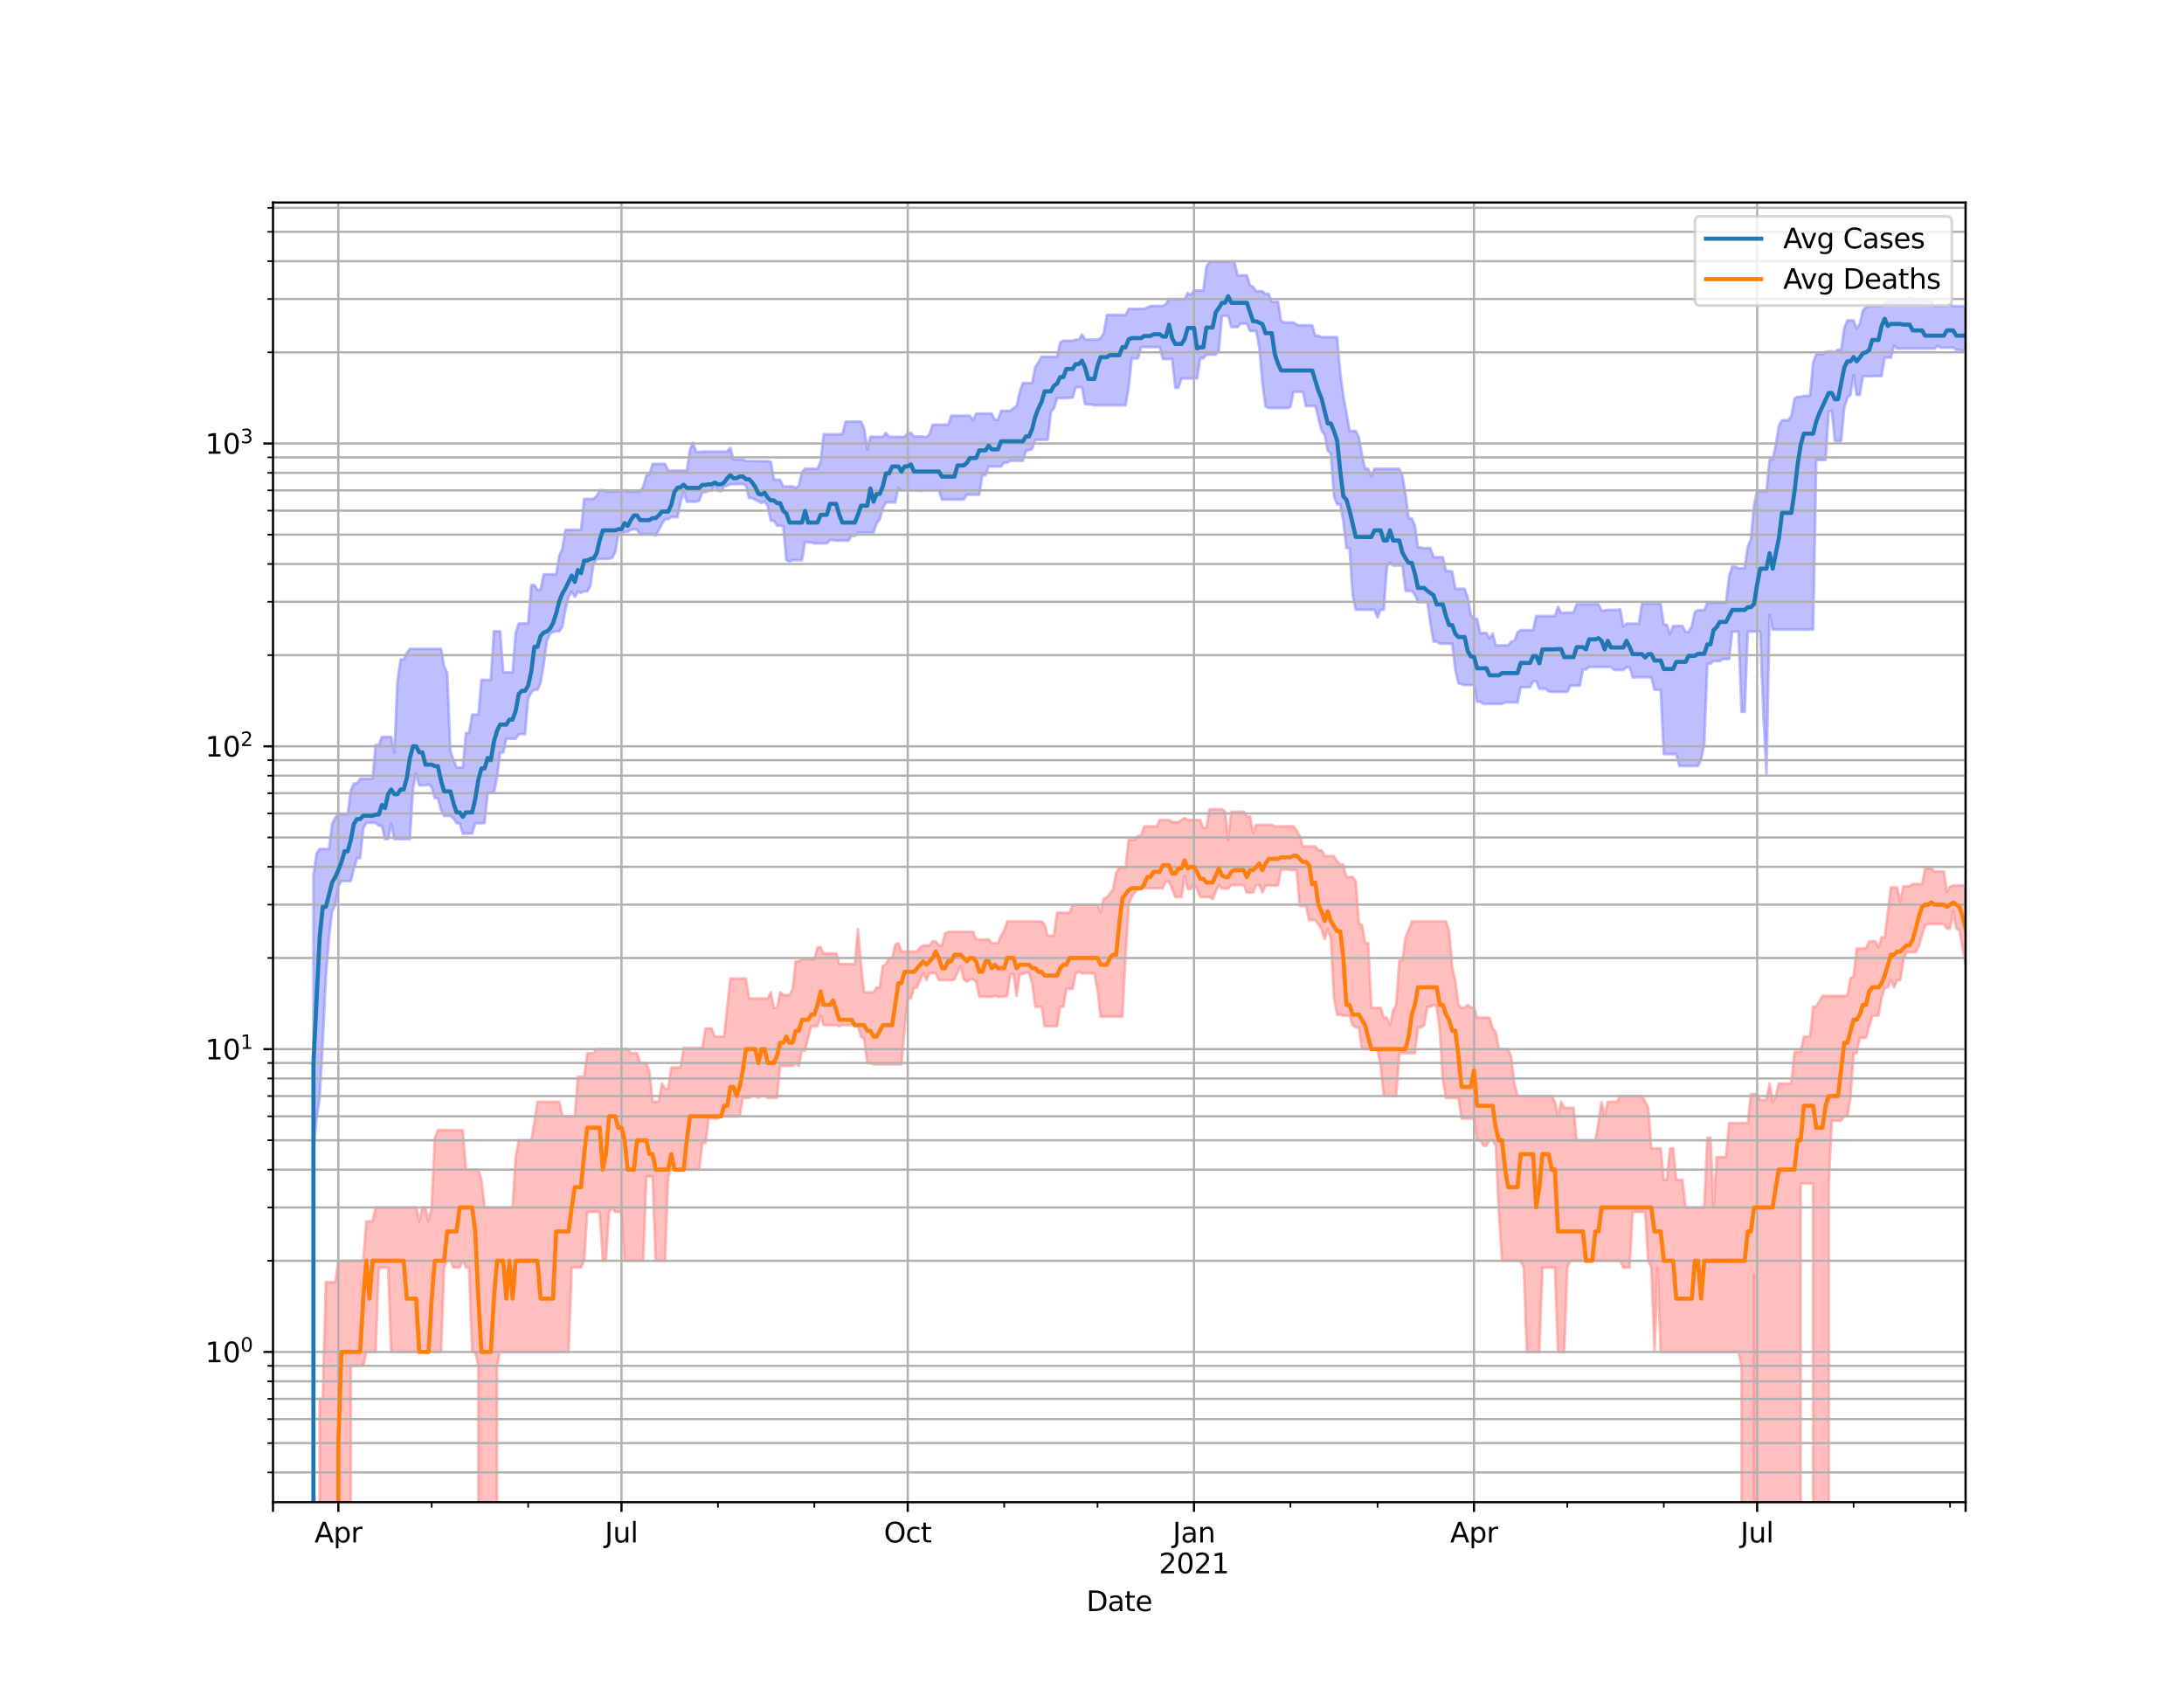 <?xml version="1.0" encoding="utf-8" standalone="no"?>
<!DOCTYPE svg PUBLIC "-//W3C//DTD SVG 1.1//EN"
  "http://www.w3.org/Graphics/SVG/1.1/DTD/svg11.dtd">
<svg height="612pt" version="1.1" viewBox="0 0 792 612" width="792pt" xmlns="http://www.w3.org/2000/svg" xmlns:xlink="http://www.w3.org/1999/xlink">
 <defs>
  <style type="text/css">*{stroke-linecap:butt;stroke-linejoin:round;}</style>
 </defs>
 <g id="figure_1">
  <g id="patch_1">
   <path d="M 0 612 
L 792 612 
L 792 0 
L 0 0 
z
" style="fill:#ffffff;"/>
  </g>
  <g id="axes_1">
   <g id="patch_2">
    <path d="M 99 544.68 
L 712.8 544.68 
L 712.8 73.44 
L 99 73.44 
z
" style="fill:#ffffff;"/>
   </g>
   <g id="PolyCollection_1">
    <path clip-path="url(#p68e2955192)" d="M 99 110291.008 
L 99 110291.008 
L 100.128 110291.008 
L 101.257 110291.008 
L 102.385 110291.008 
L 103.513 110291.008 
L 104.642 110291.008 
L 105.77 110291.008 
L 106.898 110291.008 
L 108.026 110291.008 
L 109.155 110291.008 
L 110.283 110291.008 
L 111.411 110291.008 
L 112.54 110291.008 
L 113.668 317.504 
L 114.796 309.43 
L 115.925 307.842 
L 117.053 307.842 
L 118.181 307.842 
L 119.31 307.842 
L 120.438 298.768 
L 121.566 296.499 
L 122.694 295.203 
L 123.823 295.203 
L 124.951 295.203 
L 126.079 295.203 
L 127.208 286.803 
L 128.336 284.07 
L 129.464 284.07 
L 130.593 282.331 
L 131.721 282.331 
L 132.849 282.331 
L 133.978 282.331 
L 135.106 282.331 
L 136.234 270.131 
L 137.363 270.131 
L 138.491 267.245 
L 139.619 267.245 
L 140.747 267.245 
L 141.876 267.245 
L 143.004 272.901 
L 144.132 247.219 
L 145.261 239.127 
L 146.389 239.127 
L 147.517 236.748 
L 148.646 235.271 
L 149.774 235.271 
L 150.902 235.271 
L 152.031 235.271 
L 153.159 235.271 
L 154.287 235.271 
L 155.415 235.271 
L 156.544 235.271 
L 157.672 235.271 
L 158.8 235.271 
L 159.929 235.271 
L 161.057 241.554 
L 162.185 244.028 
L 163.314 272.107 
L 164.442 275.523 
L 165.57 278.299 
L 166.699 278.299 
L 167.827 278.299 
L 168.955 265.844 
L 170.083 265.844 
L 171.212 259.095 
L 172.34 259.095 
L 173.468 259.095 
L 174.597 246.523 
L 175.725 246.523 
L 176.853 246.523 
L 177.982 246.523 
L 179.11 228.897 
L 180.238 228.897 
L 181.367 228.897 
L 182.495 243.756 
L 183.623 243.756 
L 184.751 243.756 
L 185.88 243.756 
L 187.008 229.457 
L 188.136 226.079 
L 189.265 226.079 
L 190.393 226.023 
L 191.521 226.023 
L 192.65 212.136 
L 193.778 212.136 
L 194.906 213.831 
L 196.035 213.831 
L 197.163 208.229 
L 198.291 208.229 
L 199.419 208.229 
L 200.548 208.229 
L 201.676 208.229 
L 202.804 201.484 
L 203.933 198.945 
L 205.061 192.116 
L 206.189 192.116 
L 207.318 192.116 
L 208.446 192.116 
L 209.574 192.116 
L 210.703 192.116 
L 211.831 180.872 
L 212.959 180.872 
L 214.088 180.872 
L 215.216 180.872 
L 216.344 179.859 
L 217.472 177.731 
L 218.601 177.731 
L 219.729 178.223 
L 220.857 178.223 
L 221.986 178.223 
L 223.114 178.223 
L 224.242 178.223 
L 225.371 178.223 
L 226.499 177.731 
L 227.627 178.223 
L 228.756 178.223 
L 229.884 178.223 
L 231.012 178.223 
L 232.14 178.223 
L 233.269 176.476 
L 234.397 172.384 
L 235.525 172.075 
L 236.654 168.196 
L 237.782 168.196 
L 238.91 168.196 
L 240.039 168.196 
L 241.167 168.196 
L 242.295 170.635 
L 243.424 170.635 
L 244.552 170.635 
L 245.68 170.635 
L 246.808 170.635 
L 247.937 170.635 
L 249.065 170.635 
L 250.193 163.04 
L 251.322 160.514 
L 252.45 163.851 
L 253.578 163.851 
L 254.707 163.745 
L 255.835 163.745 
L 256.963 163.745 
L 258.092 163.745 
L 259.22 163.745 
L 260.348 163.745 
L 261.476 163.745 
L 262.605 163.745 
L 263.733 163.745 
L 264.861 162.424 
L 265.99 166.598 
L 267.118 166.598 
L 268.246 166.598 
L 269.375 166.598 
L 270.503 167.134 
L 271.631 167.134 
L 272.76 167.134 
L 273.888 167.199 
L 275.016 167.199 
L 276.144 167.199 
L 277.273 167.199 
L 278.401 167.248 
L 279.529 167.445 
L 280.658 173.835 
L 281.786 173.948 
L 282.914 173.948 
L 284.043 176.39 
L 285.171 176.39 
L 286.299 176.39 
L 287.428 176.39 
L 288.556 176.989 
L 289.684 176.014 
L 290.812 171.13 
L 291.941 169.972 
L 293.069 169.972 
L 294.197 169.972 
L 295.326 169.972 
L 296.454 169.972 
L 297.582 167.319 
L 298.711 157.435 
L 299.839 157.435 
L 300.967 157.435 
L 302.096 157.435 
L 303.224 157.435 
L 304.352 157.435 
L 305.481 157.435 
L 306.609 152.871 
L 307.737 152.871 
L 308.865 152.871 
L 309.994 152.871 
L 311.122 152.871 
L 312.25 152.871 
L 313.379 155.426 
L 314.507 162.965 
L 315.635 158.378 
L 316.764 158.378 
L 317.892 158.378 
L 319.02 158.378 
L 320.149 158.378 
L 321.277 156.976 
L 322.405 158.378 
L 323.533 158.378 
L 324.662 158.378 
L 325.79 158.378 
L 326.918 158.378 
L 328.047 158.378 
L 329.175 156.976 
L 330.303 156.976 
L 331.432 158.26 
L 332.56 158.26 
L 333.688 158.26 
L 334.817 158.26 
L 335.945 158.587 
L 337.073 157.391 
L 338.201 153.97 
L 339.33 153.97 
L 340.458 153.97 
L 341.586 153.97 
L 342.715 153.97 
L 343.843 153.97 
L 344.971 150.716 
L 346.1 150.716 
L 347.228 150.716 
L 348.356 150.716 
L 349.485 150.716 
L 350.613 150.716 
L 351.741 150.716 
L 352.869 152.449 
L 353.998 149.966 
L 355.126 149.966 
L 356.254 149.966 
L 357.383 149.966 
L 358.511 149.966 
L 359.639 149.966 
L 360.768 152.257 
L 361.896 152.257 
L 363.024 148.966 
L 364.153 148.966 
L 365.281 148.966 
L 366.409 148.966 
L 367.538 147.961 
L 368.666 147.18 
L 369.794 142.161 
L 370.922 138.901 
L 372.051 138.901 
L 373.179 138.901 
L 374.307 138.901 
L 375.436 133.083 
L 376.564 131.425 
L 377.692 129.341 
L 378.821 129.341 
L 379.949 129.341 
L 381.077 129.341 
L 382.206 129.341 
L 383.334 129.341 
L 384.462 124.187 
L 385.59 123.534 
L 386.719 123.534 
L 387.847 123.534 
L 388.975 123.534 
L 390.104 123.137 
L 391.232 123.137 
L 392.36 121.298 
L 393.489 123.137 
L 394.617 123.137 
L 395.745 123.137 
L 396.874 123.137 
L 398.002 123.137 
L 399.13 122.556 
L 400.258 120.937 
L 401.387 114.211 
L 402.515 114.211 
L 403.643 114.211 
L 404.772 114.211 
L 405.9 114.211 
L 407.028 114.211 
L 408.157 114.324 
L 409.285 111.991 
L 410.413 111.991 
L 411.542 111.991 
L 412.67 111.991 
L 413.798 111.991 
L 414.926 111.991 
L 416.055 111.538 
L 417.183 110.936 
L 418.311 110.936 
L 419.44 110.936 
L 420.568 110.936 
L 421.696 110.936 
L 422.825 110.222 
L 423.953 108.492 
L 425.081 108.492 
L 426.21 108.492 
L 427.338 108.492 
L 428.466 108.492 
L 429.594 108.492 
L 430.723 106.233 
L 431.851 106.903 
L 432.979 105.368 
L 434.108 105.368 
L 435.236 105.368 
L 436.364 105.368 
L 437.493 96.693 
L 438.621 94.86 
L 439.749 94.86 
L 440.878 94.86 
L 442.006 94.86 
L 443.134 94.86 
L 444.262 94.86 
L 445.391 94.86 
L 446.519 94.86 
L 447.647 94.86 
L 448.776 99.821 
L 449.904 99.821 
L 451.032 99.821 
L 452.161 99.821 
L 453.289 103.47 
L 454.417 104.033 
L 455.546 105.585 
L 456.674 105.585 
L 457.802 105.585 
L 458.931 106.567 
L 460.059 106.567 
L 461.187 109.426 
L 462.315 109.426 
L 463.444 109.426 
L 464.572 116.426 
L 465.7 116.929 
L 466.829 116.929 
L 467.957 116.929 
L 469.085 116.929 
L 470.214 117.738 
L 471.342 117.955 
L 472.47 117.955 
L 473.599 117.955 
L 474.727 117.955 
L 475.855 117.955 
L 476.983 121.801 
L 478.112 121.801 
L 479.24 122.232 
L 480.368 122.232 
L 481.497 122.232 
L 482.625 122.232 
L 483.753 122.232 
L 484.882 122.232 
L 486.01 134.962 
L 487.138 143.588 
L 488.267 149.422 
L 489.395 156.272 
L 490.523 156.272 
L 491.651 156.272 
L 492.78 158.45 
L 493.908 164.884 
L 495.036 169.995 
L 496.165 169.995 
L 497.293 172.658 
L 498.421 169.995 
L 499.55 169.995 
L 500.678 169.995 
L 501.806 169.995 
L 502.935 169.995 
L 504.063 169.995 
L 505.191 169.995 
L 506.319 169.995 
L 507.448 169.995 
L 508.576 172.658 
L 509.704 179.251 
L 510.833 187.937 
L 511.961 187.937 
L 513.089 190.48 
L 514.218 198.533 
L 515.346 198.533 
L 516.474 198.787 
L 517.603 198.787 
L 518.731 198.787 
L 519.859 202.036 
L 520.987 202.036 
L 522.116 202.036 
L 523.244 202.036 
L 524.372 207.045 
L 525.501 207.045 
L 526.629 207.272 
L 527.757 213.484 
L 528.886 213.484 
L 530.014 213.484 
L 531.142 213.484 
L 532.271 216.699 
L 533.399 223.065 
L 534.527 224.403 
L 535.656 224.403 
L 536.784 229.538 
L 537.912 229.538 
L 539.04 229.538 
L 540.169 231.555 
L 541.297 229.679 
L 542.425 233.992 
L 543.554 233.992 
L 544.682 233.992 
L 545.81 233.992 
L 546.939 233.992 
L 548.067 232.597 
L 549.195 232.404 
L 550.324 229.257 
L 551.452 228.482 
L 552.58 228.482 
L 553.708 228.482 
L 554.837 228.482 
L 555.965 228.482 
L 557.093 223.382 
L 558.222 223.382 
L 559.35 223.382 
L 560.478 223.382 
L 561.607 223.382 
L 562.735 223.382 
L 563.863 223.382 
L 564.992 220.064 
L 566.12 222.245 
L 567.248 222.245 
L 568.376 222.089 
L 569.505 222.089 
L 570.633 222.089 
L 571.761 219.099 
L 572.89 219.099 
L 574.018 219.099 
L 575.146 219.099 
L 576.275 219.099 
L 577.403 219.099 
L 578.531 219.099 
L 579.66 219.099 
L 580.788 221.388 
L 581.916 221.388 
L 583.044 221.134 
L 584.173 221.134 
L 585.301 221.134 
L 586.429 221.134 
L 587.558 220.898 
L 588.686 227.198 
L 589.814 226.116 
L 590.943 226.116 
L 592.071 226.116 
L 593.199 226.116 
L 594.328 226.116 
L 595.456 218.873 
L 596.584 218.873 
L 597.712 218.873 
L 598.841 218.873 
L 599.969 218.873 
L 601.097 218.873 
L 602.226 218.873 
L 603.354 226.455 
L 604.482 226.569 
L 605.611 229.902 
L 606.739 226.968 
L 607.867 226.968 
L 608.996 226.968 
L 610.124 226.968 
L 611.252 229.117 
L 612.381 229.117 
L 613.509 226.968 
L 614.637 221.814 
L 615.765 221.252 
L 616.894 221.252 
L 618.022 221.252 
L 619.15 218.52 
L 620.279 218.52 
L 621.407 218.52 
L 622.535 218.52 
L 623.664 218.52 
L 624.792 218.52 
L 625.92 218.52 
L 627.049 208.773 
L 628.177 205.486 
L 629.305 205.486 
L 630.433 206.049 
L 631.562 206.049 
L 632.69 206.049 
L 633.818 198.229 
L 634.947 195.487 
L 636.075 183.163 
L 637.203 178.1 
L 638.332 178.1 
L 639.46 178.1 
L 640.588 178.1 
L 641.717 166.565 
L 642.845 166.565 
L 643.973 161.293 
L 645.101 154.264 
L 646.23 152.369 
L 647.358 152.369 
L 648.486 152.369 
L 649.615 150.731 
L 650.743 144.521 
L 651.871 143.885 
L 653 143.885 
L 654.128 143.555 
L 655.256 143.555 
L 656.385 143.555 
L 657.513 131.42 
L 658.641 128.433 
L 659.769 128.433 
L 660.898 128.433 
L 662.026 127.627 
L 663.154 127.409 
L 664.283 127.409 
L 665.411 127.594 
L 666.539 126.786 
L 667.668 126.786 
L 668.796 119.017 
L 669.924 116.173 
L 671.053 116.173 
L 672.181 116.173 
L 673.309 119.128 
L 674.438 117.422 
L 675.566 112.569 
L 676.694 111.372 
L 677.822 111.004 
L 678.951 111.004 
L 680.079 111.004 
L 681.207 111.004 
L 682.336 111.004 
L 683.464 109.854 
L 684.592 109.878 
L 685.721 108.446 
L 686.849 108.446 
L 687.977 108.446 
L 689.106 108.446 
L 690.234 108.446 
L 691.362 108.446 
L 692.49 107.897 
L 693.619 108.446 
L 694.747 108.446 
L 695.875 108.446 
L 697.004 108.446 
L 698.132 108.446 
L 699.26 109.211 
L 700.389 109.211 
L 701.517 111.021 
L 702.645 111.021 
L 703.774 111.021 
L 704.902 111.021 
L 706.03 111.021 
L 707.158 110.316 
L 708.287 111.021 
L 709.415 111.021 
L 710.543 111.021 
L 711.672 111.021 
L 712.8 111.021 
L 712.8 127.199 
L 712.8 127.199 
L 711.672 127.199 
L 710.543 126.83 
L 709.415 126.83 
L 708.287 126.058 
L 707.158 126.058 
L 706.03 126.058 
L 704.902 126.058 
L 703.774 126.058 
L 702.645 125.399 
L 701.517 126.411 
L 700.389 126.411 
L 699.26 126.411 
L 698.132 126.411 
L 697.004 126.411 
L 695.875 126.411 
L 694.747 126.411 
L 693.619 126.411 
L 692.49 126.411 
L 691.362 126.411 
L 690.234 126.411 
L 689.106 126.411 
L 687.977 126.411 
L 686.849 125.34 
L 685.721 129.636 
L 684.592 129.636 
L 683.464 129.636 
L 682.336 136.361 
L 681.207 136.361 
L 680.079 136.361 
L 678.951 136.447 
L 677.822 136.447 
L 676.694 136.447 
L 675.566 136.447 
L 674.438 143.185 
L 673.309 143.185 
L 672.181 136.105 
L 671.053 143.185 
L 669.924 144.241 
L 668.796 147.928 
L 667.668 159.963 
L 666.539 159.963 
L 665.411 159.963 
L 664.283 149.021 
L 663.154 149.178 
L 662.026 166.792 
L 660.898 166.792 
L 659.769 166.792 
L 658.641 166.792 
L 657.513 228.265 
L 656.385 228.265 
L 655.256 228.265 
L 654.128 228.265 
L 653 228.265 
L 651.871 228.265 
L 650.743 228.265 
L 649.615 228.265 
L 648.486 228.265 
L 647.358 228.265 
L 646.23 228.265 
L 645.101 228.265 
L 643.973 228.265 
L 642.845 228.265 
L 641.717 222.924 
L 640.588 280.653 
L 639.46 258.573 
L 638.332 229.017 
L 637.203 229.017 
L 636.075 229.017 
L 634.947 229.017 
L 633.818 229.017 
L 632.69 258.094 
L 631.562 258.094 
L 630.433 229.017 
L 629.305 229.017 
L 628.177 229.017 
L 627.049 238.955 
L 625.92 238.955 
L 624.792 238.955 
L 623.664 239.697 
L 622.535 239.697 
L 621.407 239.697 
L 620.279 240.604 
L 619.15 240.604 
L 618.022 269.754 
L 616.894 275.26 
L 615.765 277.742 
L 614.637 277.742 
L 613.509 277.742 
L 612.381 277.742 
L 611.252 277.742 
L 610.124 277.742 
L 608.996 277.742 
L 607.867 273.454 
L 606.739 273.454 
L 605.611 273.454 
L 604.482 273.454 
L 603.354 273.454 
L 602.226 250.108 
L 601.097 250.108 
L 599.969 250.108 
L 598.841 245.583 
L 597.712 245.583 
L 596.584 245.583 
L 595.456 245.583 
L 594.328 245.583 
L 593.199 245.583 
L 592.071 245.639 
L 590.943 241.97 
L 589.814 241.97 
L 588.686 242.922 
L 587.558 242.922 
L 586.429 242.922 
L 585.301 242.922 
L 584.173 241.814 
L 583.044 241.814 
L 581.916 241.814 
L 580.788 241.814 
L 579.66 241.814 
L 578.531 241.814 
L 577.403 241.814 
L 576.275 241.814 
L 575.146 242.762 
L 574.018 242.762 
L 572.89 248.612 
L 571.761 248.612 
L 570.633 248.612 
L 569.505 248.612 
L 568.376 250.859 
L 567.248 250.859 
L 566.12 250.859 
L 564.992 250.859 
L 563.863 250.859 
L 562.735 250.859 
L 561.607 250.701 
L 560.478 249.737 
L 559.35 249.737 
L 558.222 249.737 
L 557.093 247.044 
L 555.965 247.044 
L 554.837 249.186 
L 553.708 249.186 
L 552.58 249.186 
L 551.452 249.186 
L 550.324 254.697 
L 549.195 254.697 
L 548.067 254.697 
L 546.939 254.697 
L 545.81 254.697 
L 544.682 255.246 
L 543.554 255.246 
L 542.425 255.246 
L 541.297 255.246 
L 540.169 255.246 
L 539.04 255.246 
L 537.912 255.246 
L 536.784 254.424 
L 535.656 254.424 
L 534.527 248.402 
L 533.399 248.402 
L 532.271 248.402 
L 531.142 248.402 
L 530.014 248.133 
L 528.886 247.748 
L 527.757 242.948 
L 526.629 233.399 
L 525.501 233.399 
L 524.372 233.399 
L 523.244 233.399 
L 522.116 233.333 
L 520.987 232.64 
L 519.859 232.64 
L 518.731 226.135 
L 517.603 218.36 
L 516.474 218.36 
L 515.346 218.36 
L 514.218 218.36 
L 513.089 215.634 
L 511.961 214.253 
L 510.833 214.253 
L 509.704 214.253 
L 508.576 205.05 
L 507.448 205.05 
L 506.319 205.05 
L 505.191 205.05 
L 504.063 204.036 
L 502.935 205.571 
L 501.806 221.1 
L 500.678 221.1 
L 499.55 223.863 
L 498.421 221.1 
L 497.293 221.1 
L 496.165 221.1 
L 495.036 221.1 
L 493.908 221.1 
L 492.78 221.1 
L 491.651 221.1 
L 490.523 215.679 
L 489.395 198.734 
L 488.267 198.734 
L 487.138 188.873 
L 486.01 182.852 
L 484.882 182.852 
L 483.753 180.008 
L 482.625 164.481 
L 481.497 163.416 
L 480.368 157.538 
L 479.24 156.177 
L 478.112 151.612 
L 476.983 147.223 
L 475.855 147.223 
L 474.727 147.223 
L 473.599 147.223 
L 472.47 142.058 
L 471.342 142.058 
L 470.214 142.058 
L 469.085 142.058 
L 467.957 147.547 
L 466.829 147.971 
L 465.7 147.971 
L 464.572 147.971 
L 463.444 147.971 
L 462.315 147.971 
L 461.187 147.971 
L 460.059 147.971 
L 458.931 147.396 
L 457.802 138.847 
L 456.674 125.906 
L 455.546 119.992 
L 454.417 119.992 
L 453.289 119.992 
L 452.161 117.328 
L 451.032 117.328 
L 449.904 117.328 
L 448.776 118.59 
L 447.647 118.59 
L 446.519 118.59 
L 445.391 114.503 
L 444.262 114.503 
L 443.134 114.503 
L 442.006 127.048 
L 440.878 128.59 
L 439.749 128.59 
L 438.621 128.59 
L 437.493 128.59 
L 436.364 129.897 
L 435.236 129.897 
L 434.108 137.229 
L 432.979 137.229 
L 431.851 137.229 
L 430.723 137.229 
L 429.594 137.229 
L 428.466 137.229 
L 427.338 140.584 
L 426.21 140.584 
L 425.081 130.184 
L 423.953 130.184 
L 422.825 130.184 
L 421.696 130.184 
L 420.568 125.869 
L 419.44 125.869 
L 418.311 125.855 
L 417.183 125.855 
L 416.055 125.855 
L 414.926 125.855 
L 413.798 125.855 
L 412.67 129.967 
L 411.542 129.967 
L 410.413 129.967 
L 409.285 140.753 
L 408.157 146.983 
L 407.028 146.983 
L 405.9 146.983 
L 404.772 146.983 
L 403.643 146.983 
L 402.515 146.983 
L 401.387 146.983 
L 400.258 146.983 
L 399.13 146.983 
L 398.002 146.983 
L 396.874 146.983 
L 395.745 146.674 
L 394.617 146.674 
L 393.489 146.578 
L 392.36 140.407 
L 391.232 140.407 
L 390.104 140.407 
L 388.975 144.19 
L 387.847 144.19 
L 386.719 144.339 
L 385.59 144.339 
L 384.462 144.339 
L 383.334 144.339 
L 382.206 148.055 
L 381.077 149.5 
L 379.949 159.455 
L 378.821 159.455 
L 377.692 159.455 
L 376.564 159.455 
L 375.436 159.455 
L 374.307 162.781 
L 373.179 163.185 
L 372.051 163.522 
L 370.922 167.068 
L 369.794 167.068 
L 368.666 167.068 
L 367.538 167.068 
L 366.409 167.068 
L 365.281 167.736 
L 364.153 167.736 
L 363.024 169.158 
L 361.896 169.158 
L 360.768 169.158 
L 359.639 169.158 
L 358.511 169.158 
L 357.383 172.329 
L 356.254 172.329 
L 355.126 179.378 
L 353.998 179.378 
L 352.869 179.378 
L 351.741 179.378 
L 350.613 179.378 
L 349.485 181.127 
L 348.356 181.127 
L 347.228 181.149 
L 346.1 181.149 
L 344.971 181.149 
L 343.843 181.149 
L 342.715 181.149 
L 341.586 181.149 
L 340.458 177.847 
L 339.33 177.847 
L 338.201 177.847 
L 337.073 177.847 
L 335.945 177.847 
L 334.817 177.847 
L 333.688 178.011 
L 332.56 177.847 
L 331.432 177.847 
L 330.303 177.847 
L 329.175 177.847 
L 328.047 177.847 
L 326.918 177.847 
L 325.79 176.875 
L 324.662 182.19 
L 323.533 182.19 
L 322.405 182.19 
L 321.277 182.19 
L 320.149 184.25 
L 319.02 188.326 
L 317.892 189.827 
L 316.764 193.11 
L 315.635 193.11 
L 314.507 193.11 
L 313.379 193.11 
L 312.25 193.11 
L 311.122 193.11 
L 309.994 194.25 
L 308.865 194.25 
L 307.737 196.013 
L 306.609 196.013 
L 305.481 196.013 
L 304.352 196.013 
L 303.224 196.013 
L 302.096 195.824 
L 300.967 195.824 
L 299.839 197.042 
L 298.711 197.042 
L 297.582 197.042 
L 296.454 197.042 
L 295.326 197.042 
L 294.197 196.687 
L 293.069 196.666 
L 291.941 196.485 
L 290.812 203.112 
L 289.684 203.112 
L 288.556 203.112 
L 287.428 203.112 
L 286.299 203.636 
L 285.171 203.112 
L 284.043 190.765 
L 282.914 190.605 
L 281.786 190.605 
L 280.658 188.795 
L 279.529 188.795 
L 278.401 183.554 
L 277.273 181.855 
L 276.144 182.392 
L 275.016 181.774 
L 273.888 181.251 
L 272.76 180.597 
L 271.631 180.597 
L 270.503 176.021 
L 269.375 175.493 
L 268.246 175.493 
L 267.118 175.564 
L 265.99 175.564 
L 264.861 175.564 
L 263.733 176.139 
L 262.605 176.377 
L 261.476 178.134 
L 260.348 177.908 
L 259.22 176.133 
L 258.092 177.908 
L 256.963 177.908 
L 255.835 178.478 
L 254.707 178.478 
L 253.578 181.538 
L 252.45 181.915 
L 251.322 181.915 
L 250.193 181.915 
L 249.065 181.915 
L 247.937 178.478 
L 246.808 182.056 
L 245.68 187.509 
L 244.552 187.509 
L 243.424 187.509 
L 242.295 188.258 
L 241.167 188.258 
L 240.039 189.959 
L 238.91 192.143 
L 237.782 194.183 
L 236.654 193.753 
L 235.525 193.753 
L 234.397 193.753 
L 233.269 193.753 
L 232.14 193.753 
L 231.012 192.097 
L 229.884 191.823 
L 228.756 192.097 
L 227.627 192.848 
L 226.499 192.848 
L 225.371 193.753 
L 224.242 193.753 
L 223.114 200.28 
L 221.986 202.32 
L 220.857 202.64 
L 219.729 202.64 
L 218.601 202.64 
L 217.472 202.64 
L 216.344 202.846 
L 215.216 204.57 
L 214.088 212.501 
L 212.959 214.444 
L 211.831 214.444 
L 210.703 214.961 
L 209.574 214.562 
L 208.446 216.438 
L 207.318 214.562 
L 206.189 216.438 
L 205.061 220.814 
L 203.933 227.275 
L 202.804 228.877 
L 201.676 228.877 
L 200.548 229.117 
L 199.419 229.862 
L 198.291 232.489 
L 197.163 240.987 
L 196.035 247.659 
L 194.906 250.108 
L 193.778 250.108 
L 192.65 251.08 
L 191.521 253.449 
L 190.393 266.19 
L 189.265 266.19 
L 188.136 266.19 
L 187.008 267.826 
L 185.88 267.826 
L 184.751 267.826 
L 183.623 267.826 
L 182.495 272.901 
L 181.367 272.901 
L 180.238 281.725 
L 179.11 287.477 
L 177.982 287.477 
L 176.853 287.477 
L 175.725 298.425 
L 174.597 298.51 
L 173.468 298.51 
L 172.34 298.51 
L 171.212 302.249 
L 170.083 302.249 
L 168.955 302.249 
L 167.827 302.249 
L 166.699 298.51 
L 165.57 298.51 
L 164.442 296.746 
L 163.314 295.847 
L 162.185 295.847 
L 161.057 295.847 
L 159.929 293.632 
L 158.8 289.418 
L 157.672 289.418 
L 156.544 285.352 
L 155.415 284.387 
L 154.287 284.771 
L 153.159 284.771 
L 152.031 284.771 
L 150.902 280.477 
L 149.774 285.809 
L 148.646 304.234 
L 147.517 304.234 
L 146.389 304.234 
L 145.261 304.234 
L 144.132 304.234 
L 143.004 304.234 
L 141.876 298.596 
L 140.747 304.234 
L 139.619 304.234 
L 138.491 299.374 
L 137.363 299.374 
L 136.234 298.339 
L 135.106 298.339 
L 133.978 298.339 
L 132.849 298.339 
L 131.721 300.432 
L 130.593 311.184 
L 129.464 311.184 
L 128.336 314.899 
L 127.208 319.456 
L 126.079 319.456 
L 124.951 319.456 
L 123.823 319.456 
L 122.694 321.353 
L 121.566 328.177 
L 120.438 330.464 
L 119.31 339.866 
L 118.181 354.268 
L 117.053 377.627 
L 115.925 398.1 
L 114.796 405.566 
L 113.668 416.41 
L 112.54 110291.008 
L 111.411 110291.008 
L 110.283 110291.008 
L 109.155 110291.008 
L 108.026 110291.008 
L 106.898 110291.008 
L 105.77 110291.008 
L 104.642 110291.008 
L 103.513 110291.008 
L 102.385 110291.008 
L 101.257 110291.008 
L 100.128 110291.008 
L 99 110291.008 
z
" style="fill:#8080ff;fill-opacity:0.5;stroke:#8080ff;stroke-opacity:0.5;"/>
   </g>
   <g id="PolyCollection_2">
    <path clip-path="url(#p68e2955192)" d="M 99 110291.008 
L 99 110291.008 
L 100.128 110291.008 
L 101.257 110291.008 
L 102.385 110291.008 
L 103.513 110291.008 
L 104.642 110291.008 
L 105.77 110291.008 
L 106.898 110291.008 
L 108.026 110291.008 
L 109.155 110291.008 
L 110.283 110291.008 
L 111.411 110291.008 
L 112.54 110291.008 
L 113.668 110291.008 
L 114.796 110291.008 
L 115.925 507.215 
L 117.053 507.215 
L 118.181 464.903 
L 119.31 464.903 
L 120.438 464.903 
L 121.566 464.903 
L 122.694 457.153 
L 123.823 457.153 
L 124.951 457.153 
L 126.079 457.153 
L 127.208 457.153 
L 128.336 457.153 
L 129.464 457.153 
L 130.593 457.153 
L 131.721 457.153 
L 132.849 442.843 
L 133.978 442.843 
L 135.106 442.843 
L 136.234 437.818 
L 137.363 437.818 
L 138.491 437.818 
L 139.619 437.818 
L 140.747 437.818 
L 141.876 437.818 
L 143.004 437.818 
L 144.132 437.818 
L 145.261 437.818 
L 146.389 437.818 
L 147.517 437.818 
L 148.646 437.818 
L 149.774 437.818 
L 150.902 437.818 
L 152.031 442.843 
L 153.159 437.818 
L 154.287 437.818 
L 155.415 442.843 
L 156.544 437.818 
L 157.672 412.515 
L 158.8 409.789 
L 159.929 409.789 
L 161.057 409.789 
L 162.185 409.789 
L 163.314 409.789 
L 164.442 409.789 
L 165.57 409.789 
L 166.699 409.789 
L 167.827 409.789 
L 168.955 424.1 
L 170.083 424.1 
L 171.212 424.1 
L 172.34 424.1 
L 173.468 424.1 
L 174.597 427.818 
L 175.725 437.818 
L 176.853 437.818 
L 177.982 437.818 
L 179.11 437.818 
L 180.238 437.818 
L 181.367 437.818 
L 182.495 437.818 
L 183.623 437.818 
L 184.751 437.818 
L 185.88 437.818 
L 187.008 419.555 
L 188.136 413.459 
L 189.265 413.459 
L 190.393 413.459 
L 191.521 413.459 
L 192.65 413.459 
L 193.778 407.211 
L 194.906 399.503 
L 196.035 399.503 
L 197.163 399.503 
L 198.291 399.503 
L 199.419 399.503 
L 200.548 399.503 
L 201.676 399.503 
L 202.804 399.503 
L 203.933 404.765 
L 205.061 404.765 
L 206.189 404.765 
L 207.318 404.765 
L 208.446 404.765 
L 209.574 390.454 
L 210.703 390.454 
L 211.831 390.454 
L 212.959 381.858 
L 214.088 381.858 
L 215.216 381.858 
L 216.344 380.406 
L 217.472 380.406 
L 218.601 380.406 
L 219.729 380.406 
L 220.857 380.406 
L 221.986 380.406 
L 223.114 380.406 
L 224.242 380.406 
L 225.371 380.406 
L 226.499 380.406 
L 227.627 380.406 
L 228.756 381.858 
L 229.884 381.858 
L 231.012 381.858 
L 232.14 385.43 
L 233.269 385.43 
L 234.397 385.43 
L 235.525 388.72 
L 236.654 399.503 
L 237.782 399.503 
L 238.91 399.503 
L 240.039 392.869 
L 241.167 394.764 
L 242.295 394.764 
L 243.424 387.047 
L 244.552 387.047 
L 245.68 387.047 
L 246.808 387.047 
L 247.937 379.931 
L 249.065 379.931 
L 250.193 379.931 
L 251.322 379.931 
L 252.45 379.931 
L 253.578 379.931 
L 254.707 379.931 
L 255.835 372.919 
L 256.963 372.919 
L 258.092 372.919 
L 259.22 375.861 
L 260.348 375.861 
L 261.476 375.861 
L 262.605 375.861 
L 263.733 365.047 
L 264.861 354.823 
L 265.99 354.823 
L 267.118 354.823 
L 268.246 354.823 
L 269.375 354.823 
L 270.503 354.823 
L 271.631 362.034 
L 272.76 362.034 
L 273.888 362.034 
L 275.016 362.034 
L 276.144 362.034 
L 277.273 362.034 
L 278.401 362.034 
L 279.529 359.816 
L 280.658 365.394 
L 281.786 365.394 
L 282.914 359.816 
L 284.043 360.754 
L 285.171 360.754 
L 286.299 360.754 
L 287.428 358.896 
L 288.556 348.56 
L 289.684 348.56 
L 290.812 347.832 
L 291.941 347.832 
L 293.069 347.832 
L 294.197 347.832 
L 295.326 347.832 
L 296.454 343.462 
L 297.582 343.462 
L 298.711 345.712 
L 299.839 345.712 
L 300.967 345.712 
L 302.096 345.712 
L 303.224 345.712 
L 304.352 349.548 
L 305.481 349.548 
L 306.609 349.548 
L 307.737 349.548 
L 308.865 349.548 
L 309.994 349.548 
L 311.122 336.903 
L 312.25 350.303 
L 313.379 359.816 
L 314.507 359.816 
L 315.635 359.816 
L 316.764 359.816 
L 317.892 357.993 
L 319.02 357.993 
L 320.149 350.303 
L 321.277 349.548 
L 322.405 347.353 
L 323.533 347.353 
L 324.662 342.591 
L 325.79 341.948 
L 326.918 345.026 
L 328.047 345.026 
L 329.175 345.026 
L 330.303 345.026 
L 331.432 345.026 
L 332.56 345.026 
L 333.688 343.462 
L 334.817 342.808 
L 335.945 342.808 
L 337.073 342.808 
L 338.201 341.314 
L 339.33 341.314 
L 340.458 342.808 
L 341.586 342.808 
L 342.715 338.46 
L 343.843 337.87 
L 344.971 337.87 
L 346.1 337.87 
L 347.228 337.87 
L 348.356 337.87 
L 349.485 337.87 
L 350.613 337.87 
L 351.741 337.87 
L 352.869 337.87 
L 353.998 340.688 
L 355.126 340.688 
L 356.254 340.688 
L 357.383 340.688 
L 358.511 340.688 
L 359.639 341.948 
L 360.768 341.948 
L 361.896 341.948 
L 363.024 339.258 
L 364.153 337.287 
L 365.281 334.113 
L 366.409 334.113 
L 367.538 334.113 
L 368.666 334.113 
L 369.794 334.113 
L 370.922 334.113 
L 372.051 334.113 
L 373.179 334.113 
L 374.307 334.113 
L 375.436 334.113 
L 376.564 334.113 
L 377.692 334.113 
L 378.821 335.21 
L 379.949 339.258 
L 381.077 339.258 
L 382.206 339.258 
L 383.334 330.968 
L 384.462 330.968 
L 385.59 330.968 
L 386.719 330.968 
L 387.847 330.968 
L 388.975 328.018 
L 390.104 328.018 
L 391.232 328.018 
L 392.36 328.018 
L 393.489 328.018 
L 394.617 328.018 
L 395.745 328.018 
L 396.874 328.018 
L 398.002 328.018 
L 399.13 330.968 
L 400.258 325.843 
L 401.387 325.389 
L 402.515 323.908 
L 403.643 322.472 
L 404.772 316.495 
L 405.9 314.658 
L 407.028 314.658 
L 408.157 314.658 
L 409.285 304.525 
L 410.413 304.525 
L 411.542 304.525 
L 412.67 303.09 
L 413.798 303.09 
L 414.926 299.637 
L 416.055 299.637 
L 417.183 299.637 
L 418.311 299.637 
L 419.44 299.637 
L 420.568 297.327 
L 421.696 297.327 
L 422.825 297.327 
L 423.953 297.327 
L 425.081 298.084 
L 426.21 298.084 
L 427.338 298.084 
L 428.466 297.327 
L 429.594 296.581 
L 430.723 297.327 
L 431.851 297.327 
L 432.979 297.327 
L 434.108 297.327 
L 435.236 297.327 
L 436.364 300.165 
L 437.493 300.165 
L 438.621 293.401 
L 439.749 293.401 
L 440.878 293.401 
L 442.006 293.401 
L 443.134 293.401 
L 444.262 294.333 
L 445.391 304.719 
L 446.519 294.333 
L 447.647 294.333 
L 448.776 294.333 
L 449.904 294.333 
L 451.032 294.333 
L 452.161 296.009 
L 453.289 296.009 
L 454.417 302.064 
L 455.546 299.113 
L 456.674 299.113 
L 457.802 299.113 
L 458.931 299.113 
L 460.059 299.113 
L 461.187 299.113 
L 462.315 299.637 
L 463.444 299.637 
L 464.572 299.637 
L 465.7 299.637 
L 466.829 299.637 
L 467.957 299.637 
L 469.085 299.637 
L 470.214 301.15 
L 471.342 303.184 
L 472.47 306.914 
L 473.599 306.914 
L 474.727 306.914 
L 475.855 306.914 
L 476.983 306.914 
L 478.112 308.261 
L 479.24 308.261 
L 480.368 310.409 
L 481.497 310.409 
L 482.625 310.409 
L 483.753 310.409 
L 484.882 312.314 
L 486.01 313.472 
L 487.138 313.472 
L 488.267 318.017 
L 489.395 318.017 
L 490.523 318.017 
L 491.651 319.589 
L 492.78 334.841 
L 493.908 335.395 
L 495.036 341.948 
L 496.165 341.948 
L 497.293 365.394 
L 498.421 365.394 
L 499.55 365.394 
L 500.678 365.394 
L 501.806 369.008 
L 502.935 369.008 
L 504.063 371.712 
L 505.191 366.45 
L 506.319 364.361 
L 507.448 348.316 
L 508.576 348.316 
L 509.704 339.866 
L 510.833 337.287 
L 511.961 334.113 
L 513.089 334.113 
L 514.218 334.113 
L 515.346 334.113 
L 516.474 334.113 
L 517.603 334.113 
L 518.731 334.113 
L 519.859 334.113 
L 520.987 334.113 
L 522.116 334.113 
L 523.244 334.113 
L 524.372 334.113 
L 525.501 337.481 
L 526.629 350.557 
L 527.757 355.667 
L 528.886 364.361 
L 530.014 365.394 
L 531.142 365.394 
L 532.271 364.361 
L 533.399 365.394 
L 534.527 365.394 
L 535.656 369.008 
L 536.784 369.008 
L 537.912 369.008 
L 539.04 369.008 
L 540.169 369.008 
L 541.297 372.919 
L 542.425 374.158 
L 543.554 380.406 
L 544.682 380.406 
L 545.81 380.406 
L 546.939 380.406 
L 548.067 383.356 
L 549.195 392.869 
L 550.324 397.414 
L 551.452 397.414 
L 552.58 397.414 
L 553.708 397.414 
L 554.837 397.414 
L 555.965 397.414 
L 557.093 397.414 
L 558.222 397.414 
L 559.35 397.414 
L 560.478 397.414 
L 561.607 397.414 
L 562.735 397.414 
L 563.863 399.503 
L 564.992 404.765 
L 566.12 399.503 
L 567.248 401.687 
L 568.376 401.687 
L 569.505 401.687 
L 570.633 401.687 
L 571.761 413.459 
L 572.89 413.459 
L 574.018 413.459 
L 575.146 413.459 
L 576.275 413.459 
L 577.403 413.459 
L 578.531 413.459 
L 579.66 407.211 
L 580.788 399.503 
L 581.916 404.765 
L 583.044 399.503 
L 584.173 399.503 
L 585.301 399.503 
L 586.429 399.503 
L 587.558 397.414 
L 588.686 397.414 
L 589.814 397.414 
L 590.943 397.414 
L 592.071 397.414 
L 593.199 397.414 
L 594.328 397.414 
L 595.456 397.414 
L 596.584 399.503 
L 597.712 401.687 
L 598.841 416.41 
L 599.969 416.41 
L 601.097 416.41 
L 602.226 416.41 
L 603.354 427.818 
L 604.482 427.818 
L 605.611 416.41 
L 606.739 416.41 
L 607.867 427.818 
L 608.996 427.818 
L 610.124 427.818 
L 611.252 437.818 
L 612.381 437.818 
L 613.509 437.818 
L 614.637 437.818 
L 615.765 437.818 
L 616.894 437.818 
L 618.022 437.818 
L 619.15 412.515 
L 620.279 412.515 
L 621.407 437.818 
L 622.535 419.555 
L 623.664 419.555 
L 624.792 419.555 
L 625.92 419.555 
L 627.049 407.211 
L 628.177 407.211 
L 629.305 407.211 
L 630.433 407.211 
L 631.562 407.211 
L 632.69 407.211 
L 633.818 407.211 
L 634.947 396.738 
L 636.075 396.738 
L 637.203 396.738 
L 638.332 398.797 
L 639.46 398.797 
L 640.588 398.797 
L 641.717 392.869 
L 642.845 399.503 
L 643.973 397.414 
L 645.101 392.869 
L 646.23 392.869 
L 647.358 392.869 
L 648.486 392.869 
L 649.615 392.869 
L 650.743 381.369 
L 651.871 381.369 
L 653 381.369 
L 654.128 375.861 
L 655.256 375.861 
L 656.385 375.861 
L 657.513 365.047 
L 658.641 365.047 
L 659.769 363.018 
L 660.898 361.071 
L 662.026 361.071 
L 663.154 361.071 
L 664.283 361.071 
L 665.411 361.071 
L 666.539 361.071 
L 667.668 361.071 
L 668.796 361.071 
L 669.924 361.071 
L 671.053 354.823 
L 672.181 353.993 
L 673.309 343.904 
L 674.438 343.904 
L 675.566 343.904 
L 676.694 343.904 
L 677.822 341.314 
L 678.951 341.314 
L 680.079 341.314 
L 681.207 343.462 
L 682.336 339.866 
L 683.464 339.866 
L 684.592 330.968 
L 685.721 321.769 
L 686.849 321.769 
L 687.977 321.769 
L 689.106 326.918 
L 690.234 321.353 
L 691.362 321.353 
L 692.49 321.353 
L 693.619 320.531 
L 694.747 320.531 
L 695.875 320.531 
L 697.004 320.531 
L 698.132 314.899 
L 699.26 314.899 
L 700.389 314.899 
L 701.517 315.998 
L 702.645 315.998 
L 703.774 315.998 
L 704.902 315.998 
L 706.03 323.473 
L 707.158 321.491 
L 708.287 321.077 
L 709.415 321.077 
L 710.543 321.077 
L 711.672 321.077 
L 712.8 321.077 
L 712.8 349.798 
L 712.8 349.798 
L 711.672 343.462 
L 710.543 337.287 
L 709.415 336.712 
L 708.287 330.297 
L 707.158 336.712 
L 706.03 336.712 
L 704.902 335.025 
L 703.774 335.025 
L 702.645 335.025 
L 701.517 335.025 
L 700.389 335.025 
L 699.26 335.025 
L 698.132 335.581 
L 697.004 339.057 
L 695.875 343.025 
L 694.747 345.254 
L 693.619 345.254 
L 692.49 345.254 
L 691.362 345.254 
L 690.234 348.073 
L 689.106 355.384 
L 687.977 355.384 
L 686.849 357.993 
L 685.721 355.384 
L 684.592 357.993 
L 683.464 358.292 
L 682.336 361.711 
L 681.207 368.263 
L 680.079 368.263 
L 678.951 368.263 
L 677.822 372.111 
L 676.694 376.296 
L 675.566 376.296 
L 674.438 376.296 
L 673.309 381.858 
L 672.181 381.858 
L 671.053 398.1 
L 669.924 404.765 
L 668.796 404.765 
L 667.668 406.382 
L 666.539 406.382 
L 665.411 406.382 
L 664.283 406.382 
L 663.154 429.124 
L 662.026 110291.008 
L 660.898 110291.008 
L 659.769 110291.008 
L 658.641 110291.008 
L 657.513 429.124 
L 656.385 429.124 
L 655.256 429.124 
L 654.128 429.124 
L 653 429.124 
L 651.871 110291.008 
L 650.743 110291.008 
L 649.615 110291.008 
L 648.486 110291.008 
L 647.358 110291.008 
L 646.23 110291.008 
L 645.101 110291.008 
L 643.973 110291.008 
L 642.845 110291.008 
L 641.717 110291.008 
L 640.588 110291.008 
L 639.46 110291.008 
L 638.332 110291.008 
L 637.203 110291.008 
L 636.075 462.178 
L 634.947 110291.008 
L 633.818 110291.008 
L 632.69 110291.008 
L 631.562 495.231 
L 630.433 490.207 
L 629.305 490.207 
L 628.177 490.207 
L 627.049 490.207 
L 625.92 490.207 
L 624.792 490.207 
L 623.664 490.207 
L 622.535 490.207 
L 621.407 490.207 
L 620.279 490.207 
L 619.15 490.207 
L 618.022 490.207 
L 616.894 490.207 
L 615.765 490.207 
L 614.637 490.207 
L 613.509 490.207 
L 612.381 490.207 
L 611.252 490.207 
L 610.124 490.207 
L 608.996 490.207 
L 607.867 490.207 
L 606.739 490.207 
L 605.611 490.207 
L 604.482 490.207 
L 603.354 490.207 
L 602.226 490.207 
L 601.097 459.599 
L 599.969 490.207 
L 598.841 459.599 
L 597.712 457.153 
L 596.584 439.435 
L 595.456 439.435 
L 594.328 439.435 
L 593.199 439.435 
L 592.071 439.435 
L 590.943 459.599 
L 589.814 459.599 
L 588.686 459.599 
L 587.558 457.153 
L 586.429 457.153 
L 585.301 457.153 
L 584.173 457.153 
L 583.044 457.153 
L 581.916 457.153 
L 580.788 457.153 
L 579.66 457.153 
L 578.531 457.153 
L 577.403 457.153 
L 576.275 457.153 
L 575.146 457.153 
L 574.018 457.153 
L 572.89 457.153 
L 571.761 457.153 
L 570.633 457.153 
L 569.505 457.153 
L 568.376 459.599 
L 567.248 490.207 
L 566.12 490.207 
L 564.992 490.207 
L 563.863 459.599 
L 562.735 459.599 
L 561.607 459.599 
L 560.478 459.599 
L 559.35 459.599 
L 558.222 490.207 
L 557.093 490.207 
L 555.965 490.207 
L 554.837 490.207 
L 553.708 490.207 
L 552.58 459.599 
L 551.452 457.153 
L 550.324 457.153 
L 549.195 457.153 
L 548.067 457.153 
L 546.939 457.153 
L 545.81 457.153 
L 544.682 457.153 
L 543.554 439.435 
L 542.425 415.406 
L 541.297 413.459 
L 540.169 413.459 
L 539.04 415.406 
L 537.912 415.406 
L 536.784 413.459 
L 535.656 413.459 
L 534.527 405.566 
L 533.399 405.566 
L 532.271 405.566 
L 531.142 405.566 
L 530.014 405.566 
L 528.886 398.1 
L 527.757 398.1 
L 526.629 398.1 
L 525.501 398.1 
L 524.372 398.1 
L 523.244 391.646 
L 522.116 373.328 
L 520.987 365.047 
L 519.859 364.361 
L 518.731 365.047 
L 517.603 365.047 
L 516.474 371.712 
L 515.346 372.513 
L 514.218 372.513 
L 513.089 381.858 
L 511.961 381.858 
L 510.833 381.858 
L 509.704 381.858 
L 508.576 381.858 
L 507.448 381.858 
L 506.319 397.414 
L 505.191 397.414 
L 504.063 397.414 
L 502.935 397.414 
L 501.806 397.414 
L 500.678 386.502 
L 499.55 380.885 
L 498.421 380.406 
L 497.293 380.406 
L 496.165 380.406 
L 495.036 380.406 
L 493.908 380.406 
L 492.78 372.513 
L 491.651 372.513 
L 490.523 371.712 
L 489.395 368.263 
L 488.267 368.263 
L 487.138 368.263 
L 486.01 367.895 
L 484.882 367.895 
L 483.753 361.711 
L 482.625 340.481 
L 481.497 336.903 
L 480.368 340.481 
L 479.24 336.903 
L 478.112 335.21 
L 476.983 333.575 
L 475.855 333.575 
L 474.727 333.575 
L 473.599 328.497 
L 472.47 328.497 
L 471.342 328.497 
L 470.214 315.506 
L 469.085 315.506 
L 467.957 315.506 
L 466.829 315.263 
L 465.7 315.263 
L 464.572 315.263 
L 463.444 321.077 
L 462.315 321.077 
L 461.187 321.077 
L 460.059 321.077 
L 458.931 321.077 
L 457.802 323.617 
L 456.674 320.94 
L 455.546 320.94 
L 454.417 323.617 
L 453.289 323.617 
L 452.161 323.617 
L 451.032 320.94 
L 449.904 320.94 
L 448.776 320.94 
L 447.647 320.94 
L 446.519 320.94 
L 445.391 322.19 
L 444.262 322.19 
L 443.134 322.19 
L 442.006 320.803 
L 440.878 323.328 
L 439.749 325.995 
L 438.621 325.239 
L 437.493 325.239 
L 436.364 325.239 
L 435.236 325.239 
L 434.108 322.33 
L 432.979 320.803 
L 431.851 322.33 
L 430.723 322.33 
L 429.594 317.504 
L 428.466 325.239 
L 427.338 325.239 
L 426.21 325.239 
L 425.081 322.33 
L 423.953 319.589 
L 422.825 319.589 
L 421.696 322.049 
L 420.568 322.049 
L 419.44 322.049 
L 418.311 322.049 
L 417.183 322.049 
L 416.055 322.049 
L 414.926 322.049 
L 413.798 322.19 
L 412.67 322.19 
L 411.542 323.617 
L 410.413 325.089 
L 409.285 328.018 
L 408.157 346.878 
L 407.028 368.634 
L 405.9 368.634 
L 404.772 368.634 
L 403.643 368.634 
L 402.515 368.634 
L 401.387 368.634 
L 400.258 368.634 
L 399.13 368.634 
L 398.002 358.896 
L 396.874 352.91 
L 395.745 352.91 
L 394.617 352.91 
L 393.489 352.91 
L 392.36 352.91 
L 391.232 352.377 
L 390.104 352.91 
L 388.975 358.593 
L 387.847 358.593 
L 386.719 358.593 
L 385.59 365.047 
L 384.462 365.047 
L 383.334 372.111 
L 382.206 372.111 
L 381.077 372.111 
L 379.949 372.111 
L 378.821 372.111 
L 377.692 365.047 
L 376.564 365.047 
L 375.436 365.047 
L 374.307 356.526 
L 373.179 352.642 
L 372.051 352.642 
L 370.922 353.178 
L 369.794 353.178 
L 368.666 361.071 
L 367.538 353.178 
L 366.409 353.178 
L 365.281 361.071 
L 364.153 361.39 
L 363.024 361.39 
L 361.896 361.39 
L 360.768 361.071 
L 359.639 361.39 
L 358.511 361.39 
L 357.383 361.39 
L 356.254 361.39 
L 355.126 361.39 
L 353.998 355.951 
L 352.869 355.102 
L 351.741 355.102 
L 350.613 355.951 
L 349.485 355.102 
L 348.356 350.303 
L 347.228 352.642 
L 346.1 355.102 
L 344.971 355.384 
L 343.843 355.384 
L 342.715 355.384 
L 341.586 355.384 
L 340.458 355.384 
L 339.33 352.91 
L 338.201 352.91 
L 337.073 352.91 
L 335.945 355.384 
L 334.817 352.642 
L 333.688 355.384 
L 332.56 357.993 
L 331.432 358.292 
L 330.303 362.034 
L 329.175 362.034 
L 328.047 372.919 
L 326.918 385.963 
L 325.79 385.963 
L 324.662 385.963 
L 323.533 385.963 
L 322.405 385.963 
L 321.277 385.963 
L 320.149 385.963 
L 319.02 385.963 
L 317.892 385.963 
L 316.764 385.963 
L 315.635 385.43 
L 314.507 385.43 
L 313.379 376.736 
L 312.25 375.861 
L 311.122 372.111 
L 309.994 372.111 
L 308.865 371.712 
L 307.737 371.712 
L 306.609 371.712 
L 305.481 371.712 
L 304.352 372.111 
L 303.224 371.712 
L 302.096 371.712 
L 300.967 371.712 
L 299.839 371.712 
L 298.711 371.712 
L 297.582 368.263 
L 296.454 372.111 
L 295.326 372.111 
L 294.197 372.111 
L 293.069 376.296 
L 291.941 380.885 
L 290.812 380.885 
L 289.684 386.502 
L 288.556 385.43 
L 287.428 386.502 
L 286.299 386.502 
L 285.171 386.502 
L 284.043 386.502 
L 282.914 386.502 
L 281.786 398.1 
L 280.658 398.1 
L 279.529 398.1 
L 278.401 398.1 
L 277.273 397.414 
L 276.144 397.414 
L 275.016 398.1 
L 273.888 397.414 
L 272.76 397.414 
L 271.631 398.1 
L 270.503 398.1 
L 269.375 398.1 
L 268.246 404.765 
L 267.118 404.765 
L 265.99 404.765 
L 264.861 404.765 
L 263.733 404.765 
L 262.605 404.765 
L 261.476 404.765 
L 260.348 405.566 
L 259.22 405.566 
L 258.092 405.566 
L 256.963 405.566 
L 255.835 414.423 
L 254.707 414.423 
L 253.578 424.1 
L 252.45 424.1 
L 251.322 424.1 
L 250.193 424.1 
L 249.065 424.1 
L 247.937 424.1 
L 246.808 424.1 
L 245.68 424.1 
L 244.552 424.1 
L 243.424 424.1 
L 242.295 426.546 
L 241.167 457.153 
L 240.039 457.153 
L 238.91 457.153 
L 237.782 457.153 
L 236.654 426.546 
L 235.525 426.546 
L 234.397 426.546 
L 233.269 457.153 
L 232.14 457.153 
L 231.012 457.153 
L 229.884 457.153 
L 228.756 457.153 
L 227.627 457.153 
L 226.499 457.153 
L 225.371 439.435 
L 224.242 439.435 
L 223.114 439.435 
L 221.986 437.818 
L 220.857 439.435 
L 219.729 457.153 
L 218.601 457.153 
L 217.472 439.435 
L 216.344 439.435 
L 215.216 439.435 
L 214.088 439.435 
L 212.959 439.435 
L 211.831 457.153 
L 210.703 459.599 
L 209.574 459.599 
L 208.446 459.599 
L 207.318 459.599 
L 206.189 490.207 
L 205.061 490.207 
L 203.933 490.207 
L 202.804 490.207 
L 201.676 490.207 
L 200.548 490.207 
L 199.419 490.207 
L 198.291 490.207 
L 197.163 490.207 
L 196.035 490.207 
L 194.906 490.207 
L 193.778 490.207 
L 192.65 490.207 
L 191.521 490.207 
L 190.393 490.207 
L 189.265 490.207 
L 188.136 490.207 
L 187.008 490.207 
L 185.88 490.207 
L 184.751 490.207 
L 183.623 490.207 
L 182.495 490.207 
L 181.367 490.207 
L 180.238 495.231 
L 179.11 110291.008 
L 177.982 110291.008 
L 176.853 110291.008 
L 175.725 110291.008 
L 174.597 110291.008 
L 173.468 495.231 
L 172.34 490.207 
L 171.212 490.207 
L 170.083 459.599 
L 168.955 459.599 
L 167.827 457.153 
L 166.699 459.599 
L 165.57 459.599 
L 164.442 459.599 
L 163.314 457.153 
L 162.185 457.153 
L 161.057 459.599 
L 159.929 490.207 
L 158.8 490.207 
L 157.672 490.207 
L 156.544 490.207 
L 155.415 490.207 
L 154.287 490.207 
L 153.159 490.207 
L 152.031 490.207 
L 150.902 490.207 
L 149.774 490.207 
L 148.646 490.207 
L 147.517 490.207 
L 146.389 490.207 
L 145.261 490.207 
L 144.132 490.207 
L 143.004 490.207 
L 141.876 490.207 
L 140.747 459.599 
L 139.619 459.599 
L 138.491 459.599 
L 137.363 459.599 
L 136.234 490.207 
L 135.106 490.207 
L 133.978 490.207 
L 132.849 490.207 
L 131.721 495.231 
L 130.593 495.231 
L 129.464 495.231 
L 128.336 495.231 
L 127.208 495.231 
L 126.079 110291.008 
L 124.951 110291.008 
L 123.823 110291.008 
L 122.694 110291.008 
L 121.566 110291.008 
L 120.438 110291.008 
L 119.31 110291.008 
L 118.181 110291.008 
L 117.053 110291.008 
L 115.925 110291.008 
L 114.796 110291.008 
L 113.668 110291.008 
L 112.54 110291.008 
L 111.411 110291.008 
L 110.283 110291.008 
L 109.155 110291.008 
L 108.026 110291.008 
L 106.898 110291.008 
L 105.77 110291.008 
L 104.642 110291.008 
L 103.513 110291.008 
L 102.385 110291.008 
L 101.257 110291.008 
L 100.128 110291.008 
L 99 110291.008 
z
" style="fill:#ff8080;fill-opacity:0.5;stroke:#ff8080;stroke-opacity:0.5;"/>
   </g>
   <g id="matplotlib.axis_1">
    <g id="xtick_1">
     <g id="line2d_1">
      <path clip-path="url(#p68e2955192)" d="M 99 544.68 
L 99 73.44 
" style="fill:none;stroke:#b0b0b0;stroke-linecap:square;stroke-width:0.8;"/>
     </g>
     <g id="line2d_2">
      <defs>
       <path d="M 0 0 
L 0 3.5 
" id="m4abed1d830" style="stroke:#000000;stroke-width:0.8;"/>
      </defs>
      <g>
       <use style="stroke:#000000;stroke-width:0.8;" x="99" xlink:href="#m4abed1d830" y="544.68"/>
      </g>
     </g>
    </g>
    <g id="xtick_2">
     <g id="line2d_3">
      <path clip-path="url(#p68e2955192)" d="M 122.694 544.68 
L 122.694 73.44 
" style="fill:none;stroke:#b0b0b0;stroke-linecap:square;stroke-width:0.8;"/>
     </g>
     <g id="line2d_4">
      <g>
       <use style="stroke:#000000;stroke-width:0.8;" x="122.694" xlink:href="#m4abed1d830" y="544.68"/>
      </g>
     </g>
     <g id="text_1">
      <!-- Apr -->
      <g transform="translate(114.044 559.278)scale(0.1 -0.1)">
       <defs>
        <path d="M 2188 4044 
L 1331 1722 
L 3047 1722 
L 2188 4044 
z
M 1831 4666 
L 2547 4666 
L 4325 0 
L 3669 0 
L 3244 1197 
L 1141 1197 
L 716 0 
L 50 0 
L 1831 4666 
z
" id="DejaVuSans-41" transform="scale(0.016)"/>
        <path d="M 1159 525 
L 1159 -1331 
L 581 -1331 
L 581 3500 
L 1159 3500 
L 1159 2969 
Q 1341 3281 1617 3432 
Q 1894 3584 2278 3584 
Q 2916 3584 3314 3078 
Q 3713 2572 3713 1747 
Q 3713 922 3314 415 
Q 2916 -91 2278 -91 
Q 1894 -91 1617 61 
Q 1341 213 1159 525 
z
M 3116 1747 
Q 3116 2381 2855 2742 
Q 2594 3103 2138 3103 
Q 1681 3103 1420 2742 
Q 1159 2381 1159 1747 
Q 1159 1113 1420 752 
Q 1681 391 2138 391 
Q 2594 391 2855 752 
Q 3116 1113 3116 1747 
z
" id="DejaVuSans-70" transform="scale(0.016)"/>
        <path d="M 2631 2963 
Q 2534 3019 2420 3045 
Q 2306 3072 2169 3072 
Q 1681 3072 1420 2755 
Q 1159 2438 1159 1844 
L 1159 0 
L 581 0 
L 581 3500 
L 1159 3500 
L 1159 2956 
Q 1341 3275 1631 3429 
Q 1922 3584 2338 3584 
Q 2397 3584 2469 3576 
Q 2541 3569 2628 3553 
L 2631 2963 
z
" id="DejaVuSans-72" transform="scale(0.016)"/>
       </defs>
       <use xlink:href="#DejaVuSans-41"/>
       <use x="68.408" xlink:href="#DejaVuSans-70"/>
       <use x="131.885" xlink:href="#DejaVuSans-72"/>
      </g>
     </g>
    </g>
    <g id="xtick_3">
     <g id="line2d_5">
      <path clip-path="url(#p68e2955192)" d="M 225.371 544.68 
L 225.371 73.44 
" style="fill:none;stroke:#b0b0b0;stroke-linecap:square;stroke-width:0.8;"/>
     </g>
     <g id="line2d_6">
      <g>
       <use style="stroke:#000000;stroke-width:0.8;" x="225.371" xlink:href="#m4abed1d830" y="544.68"/>
      </g>
     </g>
     <g id="text_2">
      <!-- Jul -->
      <g transform="translate(219.338 559.278)scale(0.1 -0.1)">
       <defs>
        <path d="M 628 4666 
L 1259 4666 
L 1259 325 
Q 1259 -519 939 -900 
Q 619 -1281 -91 -1281 
L -331 -1281 
L -331 -750 
L -134 -750 
Q 284 -750 456 -515 
Q 628 -281 628 325 
L 628 4666 
z
" id="DejaVuSans-4a" transform="scale(0.016)"/>
        <path d="M 544 1381 
L 544 3500 
L 1119 3500 
L 1119 1403 
Q 1119 906 1312 657 
Q 1506 409 1894 409 
Q 2359 409 2629 706 
Q 2900 1003 2900 1516 
L 2900 3500 
L 3475 3500 
L 3475 0 
L 2900 0 
L 2900 538 
Q 2691 219 2414 64 
Q 2138 -91 1772 -91 
Q 1169 -91 856 284 
Q 544 659 544 1381 
z
M 1991 3584 
L 1991 3584 
z
" id="DejaVuSans-75" transform="scale(0.016)"/>
        <path d="M 603 4863 
L 1178 4863 
L 1178 0 
L 603 0 
L 603 4863 
z
" id="DejaVuSans-6c" transform="scale(0.016)"/>
       </defs>
       <use xlink:href="#DejaVuSans-4a"/>
       <use x="29.492" xlink:href="#DejaVuSans-75"/>
       <use x="92.871" xlink:href="#DejaVuSans-6c"/>
      </g>
     </g>
    </g>
    <g id="xtick_4">
     <g id="line2d_7">
      <path clip-path="url(#p68e2955192)" d="M 329.175 544.68 
L 329.175 73.44 
" style="fill:none;stroke:#b0b0b0;stroke-linecap:square;stroke-width:0.8;"/>
     </g>
     <g id="line2d_8">
      <g>
       <use style="stroke:#000000;stroke-width:0.8;" x="329.175" xlink:href="#m4abed1d830" y="544.68"/>
      </g>
     </g>
     <g id="text_3">
      <!-- Oct -->
      <g transform="translate(320.53 559.278)scale(0.1 -0.1)">
       <defs>
        <path d="M 2522 4238 
Q 1834 4238 1429 3725 
Q 1025 3213 1025 2328 
Q 1025 1447 1429 934 
Q 1834 422 2522 422 
Q 3209 422 3611 934 
Q 4013 1447 4013 2328 
Q 4013 3213 3611 3725 
Q 3209 4238 2522 4238 
z
M 2522 4750 
Q 3503 4750 4090 4092 
Q 4678 3434 4678 2328 
Q 4678 1225 4090 567 
Q 3503 -91 2522 -91 
Q 1538 -91 948 565 
Q 359 1222 359 2328 
Q 359 3434 948 4092 
Q 1538 4750 2522 4750 
z
" id="DejaVuSans-4f" transform="scale(0.016)"/>
        <path d="M 3122 3366 
L 3122 2828 
Q 2878 2963 2633 3030 
Q 2388 3097 2138 3097 
Q 1578 3097 1268 2742 
Q 959 2388 959 1747 
Q 959 1106 1268 751 
Q 1578 397 2138 397 
Q 2388 397 2633 464 
Q 2878 531 3122 666 
L 3122 134 
Q 2881 22 2623 -34 
Q 2366 -91 2075 -91 
Q 1284 -91 818 406 
Q 353 903 353 1747 
Q 353 2603 823 3093 
Q 1294 3584 2113 3584 
Q 2378 3584 2631 3529 
Q 2884 3475 3122 3366 
z
" id="DejaVuSans-63" transform="scale(0.016)"/>
        <path d="M 1172 4494 
L 1172 3500 
L 2356 3500 
L 2356 3053 
L 1172 3053 
L 1172 1153 
Q 1172 725 1289 603 
Q 1406 481 1766 481 
L 2356 481 
L 2356 0 
L 1766 0 
Q 1100 0 847 248 
Q 594 497 594 1153 
L 594 3053 
L 172 3053 
L 172 3500 
L 594 3500 
L 594 4494 
L 1172 4494 
z
" id="DejaVuSans-74" transform="scale(0.016)"/>
       </defs>
       <use xlink:href="#DejaVuSans-4f"/>
       <use x="78.711" xlink:href="#DejaVuSans-63"/>
       <use x="133.691" xlink:href="#DejaVuSans-74"/>
      </g>
     </g>
    </g>
    <g id="xtick_5">
     <g id="line2d_9">
      <path clip-path="url(#p68e2955192)" d="M 432.979 544.68 
L 432.979 73.44 
" style="fill:none;stroke:#b0b0b0;stroke-linecap:square;stroke-width:0.8;"/>
     </g>
     <g id="line2d_10">
      <g>
       <use style="stroke:#000000;stroke-width:0.8;" x="432.979" xlink:href="#m4abed1d830" y="544.68"/>
      </g>
     </g>
     <g id="text_4">
      <!-- Jan -->
      <g transform="translate(425.272 559.278)scale(0.1 -0.1)">
       <defs>
        <path d="M 2194 1759 
Q 1497 1759 1228 1600 
Q 959 1441 959 1056 
Q 959 750 1161 570 
Q 1363 391 1709 391 
Q 2188 391 2477 730 
Q 2766 1069 2766 1631 
L 2766 1759 
L 2194 1759 
z
M 3341 1997 
L 3341 0 
L 2766 0 
L 2766 531 
Q 2569 213 2275 61 
Q 1981 -91 1556 -91 
Q 1019 -91 701 211 
Q 384 513 384 1019 
Q 384 1609 779 1909 
Q 1175 2209 1959 2209 
L 2766 2209 
L 2766 2266 
Q 2766 2663 2505 2880 
Q 2244 3097 1772 3097 
Q 1472 3097 1187 3025 
Q 903 2953 641 2809 
L 641 3341 
Q 956 3463 1253 3523 
Q 1550 3584 1831 3584 
Q 2591 3584 2966 3190 
Q 3341 2797 3341 1997 
z
" id="DejaVuSans-61" transform="scale(0.016)"/>
        <path d="M 3513 2113 
L 3513 0 
L 2938 0 
L 2938 2094 
Q 2938 2591 2744 2837 
Q 2550 3084 2163 3084 
Q 1697 3084 1428 2787 
Q 1159 2491 1159 1978 
L 1159 0 
L 581 0 
L 581 3500 
L 1159 3500 
L 1159 2956 
Q 1366 3272 1645 3428 
Q 1925 3584 2291 3584 
Q 2894 3584 3203 3211 
Q 3513 2838 3513 2113 
z
" id="DejaVuSans-6e" transform="scale(0.016)"/>
       </defs>
       <use xlink:href="#DejaVuSans-4a"/>
       <use x="29.492" xlink:href="#DejaVuSans-61"/>
       <use x="90.771" xlink:href="#DejaVuSans-6e"/>
      </g>
      <!-- 2021 -->
      <g transform="translate(420.254 570.476)scale(0.1 -0.1)">
       <defs>
        <path d="M 1228 531 
L 3431 531 
L 3431 0 
L 469 0 
L 469 531 
Q 828 903 1448 1529 
Q 2069 2156 2228 2338 
Q 2531 2678 2651 2914 
Q 2772 3150 2772 3378 
Q 2772 3750 2511 3984 
Q 2250 4219 1831 4219 
Q 1534 4219 1204 4116 
Q 875 4013 500 3803 
L 500 4441 
Q 881 4594 1212 4672 
Q 1544 4750 1819 4750 
Q 2544 4750 2975 4387 
Q 3406 4025 3406 3419 
Q 3406 3131 3298 2873 
Q 3191 2616 2906 2266 
Q 2828 2175 2409 1742 
Q 1991 1309 1228 531 
z
" id="DejaVuSans-32" transform="scale(0.016)"/>
        <path d="M 2034 4250 
Q 1547 4250 1301 3770 
Q 1056 3291 1056 2328 
Q 1056 1369 1301 889 
Q 1547 409 2034 409 
Q 2525 409 2770 889 
Q 3016 1369 3016 2328 
Q 3016 3291 2770 3770 
Q 2525 4250 2034 4250 
z
M 2034 4750 
Q 2819 4750 3233 4129 
Q 3647 3509 3647 2328 
Q 3647 1150 3233 529 
Q 2819 -91 2034 -91 
Q 1250 -91 836 529 
Q 422 1150 422 2328 
Q 422 3509 836 4129 
Q 1250 4750 2034 4750 
z
" id="DejaVuSans-30" transform="scale(0.016)"/>
        <path d="M 794 531 
L 1825 531 
L 1825 4091 
L 703 3866 
L 703 4441 
L 1819 4666 
L 2450 4666 
L 2450 531 
L 3481 531 
L 3481 0 
L 794 0 
L 794 531 
z
" id="DejaVuSans-31" transform="scale(0.016)"/>
       </defs>
       <use xlink:href="#DejaVuSans-32"/>
       <use x="63.623" xlink:href="#DejaVuSans-30"/>
       <use x="127.246" xlink:href="#DejaVuSans-32"/>
       <use x="190.869" xlink:href="#DejaVuSans-31"/>
      </g>
     </g>
    </g>
    <g id="xtick_6">
     <g id="line2d_11">
      <path clip-path="url(#p68e2955192)" d="M 534.527 544.68 
L 534.527 73.44 
" style="fill:none;stroke:#b0b0b0;stroke-linecap:square;stroke-width:0.8;"/>
     </g>
     <g id="line2d_12">
      <g>
       <use style="stroke:#000000;stroke-width:0.8;" x="534.527" xlink:href="#m4abed1d830" y="544.68"/>
      </g>
     </g>
     <g id="text_5">
      <!-- Apr -->
      <g transform="translate(525.877 559.278)scale(0.1 -0.1)">
       <use xlink:href="#DejaVuSans-41"/>
       <use x="68.408" xlink:href="#DejaVuSans-70"/>
       <use x="131.885" xlink:href="#DejaVuSans-72"/>
      </g>
     </g>
    </g>
    <g id="xtick_7">
     <g id="line2d_13">
      <path clip-path="url(#p68e2955192)" d="M 637.203 544.68 
L 637.203 73.44 
" style="fill:none;stroke:#b0b0b0;stroke-linecap:square;stroke-width:0.8;"/>
     </g>
     <g id="line2d_14">
      <g>
       <use style="stroke:#000000;stroke-width:0.8;" x="637.203" xlink:href="#m4abed1d830" y="544.68"/>
      </g>
     </g>
     <g id="text_6">
      <!-- Jul -->
      <g transform="translate(631.17 559.278)scale(0.1 -0.1)">
       <use xlink:href="#DejaVuSans-4a"/>
       <use x="29.492" xlink:href="#DejaVuSans-75"/>
       <use x="92.871" xlink:href="#DejaVuSans-6c"/>
      </g>
     </g>
    </g>
    <g id="xtick_8">
     <g id="line2d_15">
      <path clip-path="url(#p68e2955192)" d="M 712.8 544.68 
L 712.8 73.44 
" style="fill:none;stroke:#b0b0b0;stroke-linecap:square;stroke-width:0.8;"/>
     </g>
     <g id="line2d_16">
      <g>
       <use style="stroke:#000000;stroke-width:0.8;" x="712.8" xlink:href="#m4abed1d830" y="544.68"/>
      </g>
     </g>
    </g>
    <g id="xtick_9">
     <g id="line2d_17">
      <defs>
       <path d="M 0 0 
L 0 2 
" id="mbe9820739d" style="stroke:#000000;stroke-width:0.6;"/>
      </defs>
      <g>
       <use style="stroke:#000000;stroke-width:0.6;" x="156.544" xlink:href="#mbe9820739d" y="544.68"/>
      </g>
     </g>
    </g>
    <g id="xtick_10">
     <g id="line2d_18">
      <g>
       <use style="stroke:#000000;stroke-width:0.6;" x="191.521" xlink:href="#mbe9820739d" y="544.68"/>
      </g>
     </g>
    </g>
    <g id="xtick_11">
     <g id="line2d_19">
      <g>
       <use style="stroke:#000000;stroke-width:0.6;" x="260.348" xlink:href="#mbe9820739d" y="544.68"/>
      </g>
     </g>
    </g>
    <g id="xtick_12">
     <g id="line2d_20">
      <g>
       <use style="stroke:#000000;stroke-width:0.6;" x="295.326" xlink:href="#mbe9820739d" y="544.68"/>
      </g>
     </g>
    </g>
    <g id="xtick_13">
     <g id="line2d_21">
      <g>
       <use style="stroke:#000000;stroke-width:0.6;" x="364.153" xlink:href="#mbe9820739d" y="544.68"/>
      </g>
     </g>
    </g>
    <g id="xtick_14">
     <g id="line2d_22">
      <g>
       <use style="stroke:#000000;stroke-width:0.6;" x="398.002" xlink:href="#mbe9820739d" y="544.68"/>
      </g>
     </g>
    </g>
    <g id="xtick_15">
     <g id="line2d_23">
      <g>
       <use style="stroke:#000000;stroke-width:0.6;" x="467.957" xlink:href="#mbe9820739d" y="544.68"/>
      </g>
     </g>
    </g>
    <g id="xtick_16">
     <g id="line2d_24">
      <g>
       <use style="stroke:#000000;stroke-width:0.6;" x="499.55" xlink:href="#mbe9820739d" y="544.68"/>
      </g>
     </g>
    </g>
    <g id="xtick_17">
     <g id="line2d_25">
      <g>
       <use style="stroke:#000000;stroke-width:0.6;" x="568.376" xlink:href="#mbe9820739d" y="544.68"/>
      </g>
     </g>
    </g>
    <g id="xtick_18">
     <g id="line2d_26">
      <g>
       <use style="stroke:#000000;stroke-width:0.6;" x="603.354" xlink:href="#mbe9820739d" y="544.68"/>
      </g>
     </g>
    </g>
    <g id="xtick_19">
     <g id="line2d_27">
      <g>
       <use style="stroke:#000000;stroke-width:0.6;" x="672.181" xlink:href="#mbe9820739d" y="544.68"/>
      </g>
     </g>
    </g>
    <g id="xtick_20">
     <g id="line2d_28">
      <g>
       <use style="stroke:#000000;stroke-width:0.6;" x="707.158" xlink:href="#mbe9820739d" y="544.68"/>
      </g>
     </g>
    </g>
    <g id="text_7">
     <!-- Date -->
     <g transform="translate(393.949 584.154)scale(0.1 -0.1)">
      <defs>
       <path d="M 1259 4147 
L 1259 519 
L 2022 519 
Q 2988 519 3436 956 
Q 3884 1394 3884 2338 
Q 3884 3275 3436 3711 
Q 2988 4147 2022 4147 
L 1259 4147 
z
M 628 4666 
L 1925 4666 
Q 3281 4666 3915 4102 
Q 4550 3538 4550 2338 
Q 4550 1131 3912 565 
Q 3275 0 1925 0 
L 628 0 
L 628 4666 
z
" id="DejaVuSans-44" transform="scale(0.016)"/>
       <path d="M 3597 1894 
L 3597 1613 
L 953 1613 
Q 991 1019 1311 708 
Q 1631 397 2203 397 
Q 2534 397 2845 478 
Q 3156 559 3463 722 
L 3463 178 
Q 3153 47 2828 -22 
Q 2503 -91 2169 -91 
Q 1331 -91 842 396 
Q 353 884 353 1716 
Q 353 2575 817 3079 
Q 1281 3584 2069 3584 
Q 2775 3584 3186 3129 
Q 3597 2675 3597 1894 
z
M 3022 2063 
Q 3016 2534 2758 2815 
Q 2500 3097 2075 3097 
Q 1594 3097 1305 2825 
Q 1016 2553 972 2059 
L 3022 2063 
z
" id="DejaVuSans-65" transform="scale(0.016)"/>
      </defs>
      <use xlink:href="#DejaVuSans-44"/>
      <use x="77.002" xlink:href="#DejaVuSans-61"/>
      <use x="138.281" xlink:href="#DejaVuSans-74"/>
      <use x="177.49" xlink:href="#DejaVuSans-65"/>
     </g>
    </g>
   </g>
   <g id="matplotlib.axis_2">
    <g id="ytick_1">
     <g id="line2d_29">
      <path clip-path="url(#p68e2955192)" d="M 99 490.207 
L 712.8 490.207 
" style="fill:none;stroke:#b0b0b0;stroke-linecap:square;stroke-width:0.8;"/>
     </g>
     <g id="line2d_30">
      <defs>
       <path d="M 0 0 
L -3.5 0 
" id="me91a084207" style="stroke:#000000;stroke-width:0.8;"/>
      </defs>
      <g>
       <use style="stroke:#000000;stroke-width:0.8;" x="99" xlink:href="#me91a084207" y="490.207"/>
      </g>
     </g>
     <g id="text_8">
      <!-- $\mathdefault{10^{0}}$ -->
      <g transform="translate(74.4 494.006)scale(0.1 -0.1)">
       <use transform="translate(0 0.766)" xlink:href="#DejaVuSans-31"/>
       <use transform="translate(63.623 0.766)" xlink:href="#DejaVuSans-30"/>
       <use transform="translate(128.203 39.047)scale(0.7)" xlink:href="#DejaVuSans-30"/>
      </g>
     </g>
    </g>
    <g id="ytick_2">
     <g id="line2d_31">
      <path clip-path="url(#p68e2955192)" d="M 99 380.406 
L 712.8 380.406 
" style="fill:none;stroke:#b0b0b0;stroke-linecap:square;stroke-width:0.8;"/>
     </g>
     <g id="line2d_32">
      <g>
       <use style="stroke:#000000;stroke-width:0.8;" x="99" xlink:href="#me91a084207" y="380.406"/>
      </g>
     </g>
     <g id="text_9">
      <!-- $\mathdefault{10^{1}}$ -->
      <g transform="translate(74.4 384.205)scale(0.1 -0.1)">
       <use transform="translate(0 0.684)" xlink:href="#DejaVuSans-31"/>
       <use transform="translate(63.623 0.684)" xlink:href="#DejaVuSans-30"/>
       <use transform="translate(128.203 38.966)scale(0.7)" xlink:href="#DejaVuSans-31"/>
      </g>
     </g>
    </g>
    <g id="ytick_3">
     <g id="line2d_33">
      <path clip-path="url(#p68e2955192)" d="M 99 270.605 
L 712.8 270.605 
" style="fill:none;stroke:#b0b0b0;stroke-linecap:square;stroke-width:0.8;"/>
     </g>
     <g id="line2d_34">
      <g>
       <use style="stroke:#000000;stroke-width:0.8;" x="99" xlink:href="#me91a084207" y="270.605"/>
      </g>
     </g>
     <g id="text_10">
      <!-- $\mathdefault{10^{2}}$ -->
      <g transform="translate(74.4 274.404)scale(0.1 -0.1)">
       <use transform="translate(0 0.766)" xlink:href="#DejaVuSans-31"/>
       <use transform="translate(63.623 0.766)" xlink:href="#DejaVuSans-30"/>
       <use transform="translate(128.203 39.047)scale(0.7)" xlink:href="#DejaVuSans-32"/>
      </g>
     </g>
    </g>
    <g id="ytick_4">
     <g id="line2d_35">
      <path clip-path="url(#p68e2955192)" d="M 99 160.804 
L 712.8 160.804 
" style="fill:none;stroke:#b0b0b0;stroke-linecap:square;stroke-width:0.8;"/>
     </g>
     <g id="line2d_36">
      <g>
       <use style="stroke:#000000;stroke-width:0.8;" x="99" xlink:href="#me91a084207" y="160.804"/>
      </g>
     </g>
     <g id="text_11">
      <!-- $\mathdefault{10^{3}}$ -->
      <g transform="translate(74.4 164.603)scale(0.1 -0.1)">
       <defs>
        <path d="M 2597 2516 
Q 3050 2419 3304 2112 
Q 3559 1806 3559 1356 
Q 3559 666 3084 287 
Q 2609 -91 1734 -91 
Q 1441 -91 1130 -33 
Q 819 25 488 141 
L 488 750 
Q 750 597 1062 519 
Q 1375 441 1716 441 
Q 2309 441 2620 675 
Q 2931 909 2931 1356 
Q 2931 1769 2642 2001 
Q 2353 2234 1838 2234 
L 1294 2234 
L 1294 2753 
L 1863 2753 
Q 2328 2753 2575 2939 
Q 2822 3125 2822 3475 
Q 2822 3834 2567 4026 
Q 2313 4219 1838 4219 
Q 1578 4219 1281 4162 
Q 984 4106 628 3988 
L 628 4550 
Q 988 4650 1302 4700 
Q 1616 4750 1894 4750 
Q 2613 4750 3031 4423 
Q 3450 4097 3450 3541 
Q 3450 3153 3228 2886 
Q 3006 2619 2597 2516 
z
" id="DejaVuSans-33" transform="scale(0.016)"/>
       </defs>
       <use transform="translate(0 0.766)" xlink:href="#DejaVuSans-31"/>
       <use transform="translate(63.623 0.766)" xlink:href="#DejaVuSans-30"/>
       <use transform="translate(128.203 39.047)scale(0.7)" xlink:href="#DejaVuSans-33"/>
      </g>
     </g>
    </g>
    <g id="ytick_5">
     <g id="line2d_37">
      <path clip-path="url(#p68e2955192)" d="M 99 533.901 
L 712.8 533.901 
" style="fill:none;stroke:#b0b0b0;stroke-linecap:square;stroke-width:0.8;"/>
     </g>
     <g id="line2d_38">
      <defs>
       <path d="M 0 0 
L -2 0 
" id="m0cb60b688e" style="stroke:#000000;stroke-width:0.6;"/>
      </defs>
      <g>
       <use style="stroke:#000000;stroke-width:0.6;" x="99" xlink:href="#m0cb60b688e" y="533.901"/>
      </g>
     </g>
    </g>
    <g id="ytick_6">
     <g id="line2d_39">
      <path clip-path="url(#p68e2955192)" d="M 99 523.26 
L 712.8 523.26 
" style="fill:none;stroke:#b0b0b0;stroke-linecap:square;stroke-width:0.8;"/>
     </g>
     <g id="line2d_40">
      <g>
       <use style="stroke:#000000;stroke-width:0.6;" x="99" xlink:href="#m0cb60b688e" y="523.26"/>
      </g>
     </g>
    </g>
    <g id="ytick_7">
     <g id="line2d_41">
      <path clip-path="url(#p68e2955192)" d="M 99 514.566 
L 712.8 514.566 
" style="fill:none;stroke:#b0b0b0;stroke-linecap:square;stroke-width:0.8;"/>
     </g>
     <g id="line2d_42">
      <g>
       <use style="stroke:#000000;stroke-width:0.6;" x="99" xlink:href="#m0cb60b688e" y="514.566"/>
      </g>
     </g>
    </g>
    <g id="ytick_8">
     <g id="line2d_43">
      <path clip-path="url(#p68e2955192)" d="M 99 507.215 
L 712.8 507.215 
" style="fill:none;stroke:#b0b0b0;stroke-linecap:square;stroke-width:0.8;"/>
     </g>
     <g id="line2d_44">
      <g>
       <use style="stroke:#000000;stroke-width:0.6;" x="99" xlink:href="#m0cb60b688e" y="507.215"/>
      </g>
     </g>
    </g>
    <g id="ytick_9">
     <g id="line2d_45">
      <path clip-path="url(#p68e2955192)" d="M 99 500.847 
L 712.8 500.847 
" style="fill:none;stroke:#b0b0b0;stroke-linecap:square;stroke-width:0.8;"/>
     </g>
     <g id="line2d_46">
      <g>
       <use style="stroke:#000000;stroke-width:0.6;" x="99" xlink:href="#m0cb60b688e" y="500.847"/>
      </g>
     </g>
    </g>
    <g id="ytick_10">
     <g id="line2d_47">
      <path clip-path="url(#p68e2955192)" d="M 99 495.231 
L 712.8 495.231 
" style="fill:none;stroke:#b0b0b0;stroke-linecap:square;stroke-width:0.8;"/>
     </g>
     <g id="line2d_48">
      <g>
       <use style="stroke:#000000;stroke-width:0.6;" x="99" xlink:href="#m0cb60b688e" y="495.231"/>
      </g>
     </g>
    </g>
    <g id="ytick_11">
     <g id="line2d_49">
      <path clip-path="url(#p68e2955192)" d="M 99 457.153 
L 712.8 457.153 
" style="fill:none;stroke:#b0b0b0;stroke-linecap:square;stroke-width:0.8;"/>
     </g>
     <g id="line2d_50">
      <g>
       <use style="stroke:#000000;stroke-width:0.6;" x="99" xlink:href="#m0cb60b688e" y="457.153"/>
      </g>
     </g>
    </g>
    <g id="ytick_12">
     <g id="line2d_51">
      <path clip-path="url(#p68e2955192)" d="M 99 437.818 
L 712.8 437.818 
" style="fill:none;stroke:#b0b0b0;stroke-linecap:square;stroke-width:0.8;"/>
     </g>
     <g id="line2d_52">
      <g>
       <use style="stroke:#000000;stroke-width:0.6;" x="99" xlink:href="#m0cb60b688e" y="437.818"/>
      </g>
     </g>
    </g>
    <g id="ytick_13">
     <g id="line2d_53">
      <path clip-path="url(#p68e2955192)" d="M 99 424.1 
L 712.8 424.1 
" style="fill:none;stroke:#b0b0b0;stroke-linecap:square;stroke-width:0.8;"/>
     </g>
     <g id="line2d_54">
      <g>
       <use style="stroke:#000000;stroke-width:0.6;" x="99" xlink:href="#m0cb60b688e" y="424.1"/>
      </g>
     </g>
    </g>
    <g id="ytick_14">
     <g id="line2d_55">
      <path clip-path="url(#p68e2955192)" d="M 99 413.459 
L 712.8 413.459 
" style="fill:none;stroke:#b0b0b0;stroke-linecap:square;stroke-width:0.8;"/>
     </g>
     <g id="line2d_56">
      <g>
       <use style="stroke:#000000;stroke-width:0.6;" x="99" xlink:href="#m0cb60b688e" y="413.459"/>
      </g>
     </g>
    </g>
    <g id="ytick_15">
     <g id="line2d_57">
      <path clip-path="url(#p68e2955192)" d="M 99 404.765 
L 712.8 404.765 
" style="fill:none;stroke:#b0b0b0;stroke-linecap:square;stroke-width:0.8;"/>
     </g>
     <g id="line2d_58">
      <g>
       <use style="stroke:#000000;stroke-width:0.6;" x="99" xlink:href="#m0cb60b688e" y="404.765"/>
      </g>
     </g>
    </g>
    <g id="ytick_16">
     <g id="line2d_59">
      <path clip-path="url(#p68e2955192)" d="M 99 397.414 
L 712.8 397.414 
" style="fill:none;stroke:#b0b0b0;stroke-linecap:square;stroke-width:0.8;"/>
     </g>
     <g id="line2d_60">
      <g>
       <use style="stroke:#000000;stroke-width:0.6;" x="99" xlink:href="#m0cb60b688e" y="397.414"/>
      </g>
     </g>
    </g>
    <g id="ytick_17">
     <g id="line2d_61">
      <path clip-path="url(#p68e2955192)" d="M 99 391.047 
L 712.8 391.047 
" style="fill:none;stroke:#b0b0b0;stroke-linecap:square;stroke-width:0.8;"/>
     </g>
     <g id="line2d_62">
      <g>
       <use style="stroke:#000000;stroke-width:0.6;" x="99" xlink:href="#m0cb60b688e" y="391.047"/>
      </g>
     </g>
    </g>
    <g id="ytick_18">
     <g id="line2d_63">
      <path clip-path="url(#p68e2955192)" d="M 99 385.43 
L 712.8 385.43 
" style="fill:none;stroke:#b0b0b0;stroke-linecap:square;stroke-width:0.8;"/>
     </g>
     <g id="line2d_64">
      <g>
       <use style="stroke:#000000;stroke-width:0.6;" x="99" xlink:href="#m0cb60b688e" y="385.43"/>
      </g>
     </g>
    </g>
    <g id="ytick_19">
     <g id="line2d_65">
      <path clip-path="url(#p68e2955192)" d="M 99 347.353 
L 712.8 347.353 
" style="fill:none;stroke:#b0b0b0;stroke-linecap:square;stroke-width:0.8;"/>
     </g>
     <g id="line2d_66">
      <g>
       <use style="stroke:#000000;stroke-width:0.6;" x="99" xlink:href="#m0cb60b688e" y="347.353"/>
      </g>
     </g>
    </g>
    <g id="ytick_20">
     <g id="line2d_67">
      <path clip-path="url(#p68e2955192)" d="M 99 328.018 
L 712.8 328.018 
" style="fill:none;stroke:#b0b0b0;stroke-linecap:square;stroke-width:0.8;"/>
     </g>
     <g id="line2d_68">
      <g>
       <use style="stroke:#000000;stroke-width:0.6;" x="99" xlink:href="#m0cb60b688e" y="328.018"/>
      </g>
     </g>
    </g>
    <g id="ytick_21">
     <g id="line2d_69">
      <path clip-path="url(#p68e2955192)" d="M 99 314.299 
L 712.8 314.299 
" style="fill:none;stroke:#b0b0b0;stroke-linecap:square;stroke-width:0.8;"/>
     </g>
     <g id="line2d_70">
      <g>
       <use style="stroke:#000000;stroke-width:0.6;" x="99" xlink:href="#m0cb60b688e" y="314.299"/>
      </g>
     </g>
    </g>
    <g id="ytick_22">
     <g id="line2d_71">
      <path clip-path="url(#p68e2955192)" d="M 99 303.658 
L 712.8 303.658 
" style="fill:none;stroke:#b0b0b0;stroke-linecap:square;stroke-width:0.8;"/>
     </g>
     <g id="line2d_72">
      <g>
       <use style="stroke:#000000;stroke-width:0.6;" x="99" xlink:href="#m0cb60b688e" y="303.658"/>
      </g>
     </g>
    </g>
    <g id="ytick_23">
     <g id="line2d_73">
      <path clip-path="url(#p68e2955192)" d="M 99 294.964 
L 712.8 294.964 
" style="fill:none;stroke:#b0b0b0;stroke-linecap:square;stroke-width:0.8;"/>
     </g>
     <g id="line2d_74">
      <g>
       <use style="stroke:#000000;stroke-width:0.6;" x="99" xlink:href="#m0cb60b688e" y="294.964"/>
      </g>
     </g>
    </g>
    <g id="ytick_24">
     <g id="line2d_75">
      <path clip-path="url(#p68e2955192)" d="M 99 287.613 
L 712.8 287.613 
" style="fill:none;stroke:#b0b0b0;stroke-linecap:square;stroke-width:0.8;"/>
     </g>
     <g id="line2d_76">
      <g>
       <use style="stroke:#000000;stroke-width:0.6;" x="99" xlink:href="#m0cb60b688e" y="287.613"/>
      </g>
     </g>
    </g>
    <g id="ytick_25">
     <g id="line2d_77">
      <path clip-path="url(#p68e2955192)" d="M 99 281.246 
L 712.8 281.246 
" style="fill:none;stroke:#b0b0b0;stroke-linecap:square;stroke-width:0.8;"/>
     </g>
     <g id="line2d_78">
      <g>
       <use style="stroke:#000000;stroke-width:0.6;" x="99" xlink:href="#m0cb60b688e" y="281.246"/>
      </g>
     </g>
    </g>
    <g id="ytick_26">
     <g id="line2d_79">
      <path clip-path="url(#p68e2955192)" d="M 99 275.629 
L 712.8 275.629 
" style="fill:none;stroke:#b0b0b0;stroke-linecap:square;stroke-width:0.8;"/>
     </g>
     <g id="line2d_80">
      <g>
       <use style="stroke:#000000;stroke-width:0.6;" x="99" xlink:href="#m0cb60b688e" y="275.629"/>
      </g>
     </g>
    </g>
    <g id="ytick_27">
     <g id="line2d_81">
      <path clip-path="url(#p68e2955192)" d="M 99 237.552 
L 712.8 237.552 
" style="fill:none;stroke:#b0b0b0;stroke-linecap:square;stroke-width:0.8;"/>
     </g>
     <g id="line2d_82">
      <g>
       <use style="stroke:#000000;stroke-width:0.6;" x="99" xlink:href="#m0cb60b688e" y="237.552"/>
      </g>
     </g>
    </g>
    <g id="ytick_28">
     <g id="line2d_83">
      <path clip-path="url(#p68e2955192)" d="M 99 218.217 
L 712.8 218.217 
" style="fill:none;stroke:#b0b0b0;stroke-linecap:square;stroke-width:0.8;"/>
     </g>
     <g id="line2d_84">
      <g>
       <use style="stroke:#000000;stroke-width:0.6;" x="99" xlink:href="#m0cb60b688e" y="218.217"/>
      </g>
     </g>
    </g>
    <g id="ytick_29">
     <g id="line2d_85">
      <path clip-path="url(#p68e2955192)" d="M 99 204.498 
L 712.8 204.498 
" style="fill:none;stroke:#b0b0b0;stroke-linecap:square;stroke-width:0.8;"/>
     </g>
     <g id="line2d_86">
      <g>
       <use style="stroke:#000000;stroke-width:0.6;" x="99" xlink:href="#m0cb60b688e" y="204.498"/>
      </g>
     </g>
    </g>
    <g id="ytick_30">
     <g id="line2d_87">
      <path clip-path="url(#p68e2955192)" d="M 99 193.858 
L 712.8 193.858 
" style="fill:none;stroke:#b0b0b0;stroke-linecap:square;stroke-width:0.8;"/>
     </g>
     <g id="line2d_88">
      <g>
       <use style="stroke:#000000;stroke-width:0.6;" x="99" xlink:href="#m0cb60b688e" y="193.858"/>
      </g>
     </g>
    </g>
    <g id="ytick_31">
     <g id="line2d_89">
      <path clip-path="url(#p68e2955192)" d="M 99 185.163 
L 712.8 185.163 
" style="fill:none;stroke:#b0b0b0;stroke-linecap:square;stroke-width:0.8;"/>
     </g>
     <g id="line2d_90">
      <g>
       <use style="stroke:#000000;stroke-width:0.6;" x="99" xlink:href="#m0cb60b688e" y="185.163"/>
      </g>
     </g>
    </g>
    <g id="ytick_32">
     <g id="line2d_91">
      <path clip-path="url(#p68e2955192)" d="M 99 177.813 
L 712.8 177.813 
" style="fill:none;stroke:#b0b0b0;stroke-linecap:square;stroke-width:0.8;"/>
     </g>
     <g id="line2d_92">
      <g>
       <use style="stroke:#000000;stroke-width:0.6;" x="99" xlink:href="#m0cb60b688e" y="177.813"/>
      </g>
     </g>
    </g>
    <g id="ytick_33">
     <g id="line2d_93">
      <path clip-path="url(#p68e2955192)" d="M 99 171.445 
L 712.8 171.445 
" style="fill:none;stroke:#b0b0b0;stroke-linecap:square;stroke-width:0.8;"/>
     </g>
     <g id="line2d_94">
      <g>
       <use style="stroke:#000000;stroke-width:0.6;" x="99" xlink:href="#m0cb60b688e" y="171.445"/>
      </g>
     </g>
    </g>
    <g id="ytick_34">
     <g id="line2d_95">
      <path clip-path="url(#p68e2955192)" d="M 99 165.828 
L 712.8 165.828 
" style="fill:none;stroke:#b0b0b0;stroke-linecap:square;stroke-width:0.8;"/>
     </g>
     <g id="line2d_96">
      <g>
       <use style="stroke:#000000;stroke-width:0.6;" x="99" xlink:href="#m0cb60b688e" y="165.828"/>
      </g>
     </g>
    </g>
    <g id="ytick_35">
     <g id="line2d_97">
      <path clip-path="url(#p68e2955192)" d="M 99 127.751 
L 712.8 127.751 
" style="fill:none;stroke:#b0b0b0;stroke-linecap:square;stroke-width:0.8;"/>
     </g>
     <g id="line2d_98">
      <g>
       <use style="stroke:#000000;stroke-width:0.6;" x="99" xlink:href="#m0cb60b688e" y="127.751"/>
      </g>
     </g>
    </g>
    <g id="ytick_36">
     <g id="line2d_99">
      <path clip-path="url(#p68e2955192)" d="M 99 108.416 
L 712.8 108.416 
" style="fill:none;stroke:#b0b0b0;stroke-linecap:square;stroke-width:0.8;"/>
     </g>
     <g id="line2d_100">
      <g>
       <use style="stroke:#000000;stroke-width:0.6;" x="99" xlink:href="#m0cb60b688e" y="108.416"/>
      </g>
     </g>
    </g>
    <g id="ytick_37">
     <g id="line2d_101">
      <path clip-path="url(#p68e2955192)" d="M 99 94.698 
L 712.8 94.698 
" style="fill:none;stroke:#b0b0b0;stroke-linecap:square;stroke-width:0.8;"/>
     </g>
     <g id="line2d_102">
      <g>
       <use style="stroke:#000000;stroke-width:0.6;" x="99" xlink:href="#m0cb60b688e" y="94.698"/>
      </g>
     </g>
    </g>
    <g id="ytick_38">
     <g id="line2d_103">
      <path clip-path="url(#p68e2955192)" d="M 99 84.057 
L 712.8 84.057 
" style="fill:none;stroke:#b0b0b0;stroke-linecap:square;stroke-width:0.8;"/>
     </g>
     <g id="line2d_104">
      <g>
       <use style="stroke:#000000;stroke-width:0.6;" x="99" xlink:href="#m0cb60b688e" y="84.057"/>
      </g>
     </g>
    </g>
    <g id="ytick_39">
     <g id="line2d_105">
      <path clip-path="url(#p68e2955192)" d="M 99 75.363 
L 712.8 75.363 
" style="fill:none;stroke:#b0b0b0;stroke-linecap:square;stroke-width:0.8;"/>
     </g>
     <g id="line2d_106">
      <g>
       <use style="stroke:#000000;stroke-width:0.6;" x="99" xlink:href="#m0cb60b688e" y="75.363"/>
      </g>
     </g>
    </g>
   </g>
   <g id="line2d_107">
    <path clip-path="url(#p68e2955192)" d="M 113.666 613 
L 113.668 385.43 
L 115.925 339.662 
L 117.053 328.819 
L 118.181 328.819 
L 120.438 319.99 
L 121.566 318.017 
L 122.694 315.506 
L 123.823 312.544 
L 124.951 308.683 
L 126.079 308.683 
L 127.208 304.622 
L 128.336 298.682 
L 129.464 296.994 
L 130.593 296.994 
L 131.721 295.766 
L 135.106 295.766 
L 136.234 295.363 
L 137.363 295.363 
L 138.491 291.887 
L 139.619 293.018 
L 140.747 287.955 
L 141.876 286.27 
L 143.004 287.955 
L 144.132 287.955 
L 145.261 286.27 
L 146.389 286.27 
L 147.517 282.148 
L 148.646 274.841 
L 149.774 270.605 
L 150.902 270.605 
L 152.031 272.801 
L 153.159 272.801 
L 154.287 277.246 
L 156.544 277.246 
L 157.672 277.797 
L 158.8 277.797 
L 159.929 283.068 
L 161.057 286.937 
L 163.314 286.937 
L 164.442 291.147 
L 165.57 294.568 
L 166.699 294.568 
L 167.827 296.172 
L 168.955 294.568 
L 171.212 294.568 
L 172.34 289.702 
L 173.468 282.76 
L 174.597 278.636 
L 175.725 278.636 
L 176.853 274.841 
L 177.982 275.629 
L 179.11 268.965 
L 180.238 264.988 
L 181.367 262.712 
L 183.623 262.712 
L 184.751 260.928 
L 185.88 260.928 
L 187.008 257.729 
L 188.136 251.589 
L 189.265 250.482 
L 190.393 250.482 
L 191.521 248.642 
L 192.65 243.512 
L 193.778 234.549 
L 194.906 234.549 
L 196.035 230.68 
L 197.163 229.357 
L 198.291 228.957 
L 199.419 227.972 
L 200.548 225.967 
L 201.676 222.453 
L 202.804 218.058 
L 203.933 215.214 
L 205.061 213.312 
L 207.318 208.669 
L 208.446 211.002 
L 209.574 206.694 
L 210.703 207.831 
L 211.831 203.263 
L 212.959 203.263 
L 214.088 202.685 
L 215.216 202.456 
L 216.344 200.663 
L 217.472 195.854 
L 218.601 192.309 
L 223.114 192.309 
L 224.242 191.896 
L 225.371 191.896 
L 226.499 189.661 
L 227.627 190.676 
L 228.756 188.581 
L 229.884 186.904 
L 231.012 186.904 
L 232.14 188.581 
L 235.525 188.581 
L 236.654 187.861 
L 237.782 187.861 
L 238.91 186.821 
L 240.039 185.482 
L 242.295 185.482 
L 243.424 183.102 
L 244.552 178.43 
L 245.68 176.835 
L 246.808 176.702 
L 247.937 175.746 
L 249.065 176.902 
L 253.578 176.902 
L 254.707 175.812 
L 255.835 175.812 
L 256.963 175.616 
L 258.092 175.616 
L 259.22 174.97 
L 260.348 175.616 
L 261.476 175.616 
L 262.605 174.97 
L 263.733 173.392 
L 264.861 172.317 
L 265.99 173.392 
L 267.118 173.392 
L 268.246 172.775 
L 269.375 172.775 
L 270.503 173.766 
L 271.631 173.766 
L 272.76 174.938 
L 273.888 176.536 
L 275.016 179.02 
L 276.144 179.371 
L 277.273 178.637 
L 278.401 180.438 
L 279.529 181.457 
L 280.658 181.457 
L 281.786 182.422 
L 282.914 182.422 
L 284.043 185.243 
L 285.171 186.167 
L 286.299 189.486 
L 290.812 189.486 
L 291.941 185.243 
L 293.069 189.486 
L 296.454 189.486 
L 297.582 186.698 
L 299.839 186.657 
L 300.967 182.686 
L 303.224 182.686 
L 304.352 186.657 
L 305.481 189.486 
L 309.994 189.486 
L 311.122 186.657 
L 312.25 183.37 
L 314.507 183.37 
L 315.635 177.136 
L 316.764 181.9 
L 317.892 179.09 
L 319.02 179.09 
L 320.149 176.304 
L 321.277 171.654 
L 322.405 171.654 
L 323.533 169.147 
L 325.79 169.147 
L 326.918 170.971 
L 328.047 169.118 
L 329.175 169.118 
L 330.303 168.386 
L 331.432 170.971 
L 340.458 170.971 
L 341.586 172.805 
L 346.1 172.805 
L 347.228 168.779 
L 349.485 168.779 
L 350.613 167.803 
L 351.741 166.067 
L 353.998 166.067 
L 355.126 163.3 
L 357.383 163.3 
L 358.511 161.598 
L 359.639 162.925 
L 361.896 162.925 
L 363.024 160.024 
L 370.922 160.024 
L 372.051 158.251 
L 373.179 158.251 
L 374.307 155.528 
L 375.436 151.03 
L 376.564 148.128 
L 377.692 145.792 
L 378.821 141.916 
L 381.077 141.916 
L 382.206 139.875 
L 383.334 139.112 
L 384.462 136.737 
L 385.59 136.737 
L 386.719 133.793 
L 388.975 133.793 
L 390.104 132.026 
L 391.232 132.026 
L 392.36 130.79 
L 393.489 133.268 
L 394.617 137.374 
L 396.874 137.374 
L 398.002 132.511 
L 399.13 129.512 
L 401.387 129.512 
L 402.515 128.775 
L 405.9 128.775 
L 407.028 125.858 
L 408.157 125.972 
L 409.285 123.054 
L 410.413 122.592 
L 413.798 122.592 
L 414.926 121.839 
L 417.183 121.839 
L 418.311 121.2 
L 420.568 121.2 
L 421.696 122.05 
L 422.825 122.05 
L 423.953 117.744 
L 425.081 122.699 
L 426.21 124.714 
L 428.466 124.714 
L 429.594 122.903 
L 430.723 118.908 
L 432.979 118.908 
L 434.108 126.318 
L 435.236 125.938 
L 436.364 125.938 
L 437.493 118.76 
L 439.749 118.76 
L 440.878 113.211 
L 442.006 111.672 
L 443.134 109.787 
L 444.262 109.787 
L 445.391 107.409 
L 446.519 109.787 
L 452.161 109.787 
L 454.417 116.513 
L 455.546 116.513 
L 457.802 117.512 
L 458.931 120.787 
L 461.187 120.787 
L 462.315 128.484 
L 463.444 131.87 
L 464.572 134.337 
L 475.855 134.337 
L 478.112 141.708 
L 479.24 144.488 
L 481.497 153.542 
L 482.625 153.542 
L 483.753 156.368 
L 484.882 159.72 
L 486.01 170.676 
L 487.138 179.937 
L 488.267 181.2 
L 489.395 185.084 
L 491.651 194.675 
L 497.293 194.724 
L 498.421 192.309 
L 500.678 192.309 
L 501.806 196.003 
L 502.935 196.003 
L 504.063 192.309 
L 505.191 196.003 
L 507.448 196.003 
L 508.576 200.389 
L 509.704 202.399 
L 510.833 204.083 
L 511.961 204.083 
L 513.089 208.023 
L 514.218 213.169 
L 516.474 213.169 
L 517.603 214.253 
L 519.859 215.815 
L 520.987 219.18 
L 523.244 219.18 
L 524.372 223.418 
L 525.501 226.626 
L 526.629 226.626 
L 527.757 229.862 
L 528.886 230.991 
L 531.142 230.991 
L 532.271 236.142 
L 533.399 238.031 
L 534.527 238.152 
L 535.656 242.312 
L 539.04 242.312 
L 540.169 244.883 
L 543.554 244.883 
L 544.682 244.056 
L 550.324 244.056 
L 551.452 240.376 
L 554.837 240.376 
L 555.965 237.911 
L 557.093 237.911 
L 558.222 240.502 
L 559.35 235.453 
L 563.863 235.453 
L 564.992 235.339 
L 566.12 235.339 
L 567.248 238.272 
L 570.633 238.272 
L 571.761 234.661 
L 574.018 234.661 
L 575.146 235.453 
L 576.275 231.829 
L 578.531 231.829 
L 579.66 231.408 
L 580.788 232.361 
L 581.916 235.453 
L 583.044 232.361 
L 584.173 234.773 
L 588.686 234.773 
L 589.814 232.361 
L 590.943 234.549 
L 592.071 237.195 
L 595.456 237.195 
L 596.584 238.394 
L 597.712 237.195 
L 598.841 237.195 
L 599.969 239.498 
L 602.226 239.498 
L 603.354 242.576 
L 606.739 242.576 
L 607.867 239.998 
L 611.252 239.998 
L 612.381 237.791 
L 614.637 237.791 
L 615.765 237.077 
L 618.022 237.077 
L 619.15 233.662 
L 620.279 233.662 
L 621.407 228.462 
L 622.535 227.39 
L 623.664 225.501 
L 625.92 225.501 
L 628.177 221.167 
L 632.69 221.167 
L 633.818 220.163 
L 634.947 220.163 
L 636.075 219.018 
L 637.203 211.899 
L 638.332 206.197 
L 640.588 206.197 
L 641.717 200.608 
L 642.845 206.197 
L 645.101 195.163 
L 646.23 185.965 
L 649.615 185.965 
L 650.743 178.292 
L 651.871 168.554 
L 653 161.284 
L 654.128 157.245 
L 657.513 157.245 
L 658.641 152.811 
L 659.769 149.802 
L 663.154 142.514 
L 664.283 142.514 
L 665.411 144.742 
L 666.539 144.742 
L 668.796 133.268 
L 669.924 131.02 
L 671.053 131.02 
L 672.181 129.462 
L 673.309 131.02 
L 674.438 129.648 
L 675.566 128.098 
L 676.694 127.727 
L 677.822 126.959 
L 678.951 123.26 
L 681.207 123.26 
L 682.336 118.2 
L 683.464 115.571 
L 684.592 118.2 
L 685.721 117.464 
L 689.106 117.464 
L 690.234 117.705 
L 692.49 117.705 
L 693.619 119.808 
L 697.004 119.808 
L 698.132 121.702 
L 704.902 121.702 
L 706.03 119.808 
L 708.287 119.808 
L 709.415 121.702 
L 712.8 121.702 
L 712.8 121.702 
" style="fill:none;stroke:#1f77b4;stroke-linecap:square;stroke-width:1.5;"/>
   </g>
   <g id="line2d_108">
    <path clip-path="url(#p68e2955192)" d="M 122.694 613 
L 122.694 523.26 
L 123.823 490.207 
L 130.593 490.207 
L 131.721 470.872 
L 132.849 457.153 
L 133.978 470.872 
L 135.106 457.153 
L 146.389 457.153 
L 147.517 470.872 
L 150.902 470.872 
L 152.031 490.207 
L 155.415 490.207 
L 156.544 470.872 
L 157.672 457.153 
L 161.057 457.153 
L 162.185 446.513 
L 165.57 446.513 
L 166.699 437.818 
L 171.212 437.818 
L 172.34 446.513 
L 173.468 470.872 
L 174.597 490.207 
L 177.982 490.207 
L 179.11 470.872 
L 180.238 457.153 
L 182.495 457.153 
L 183.623 470.872 
L 184.751 457.153 
L 185.88 470.872 
L 187.008 457.153 
L 194.906 457.153 
L 196.035 470.872 
L 200.548 470.872 
L 201.676 446.513 
L 206.189 446.513 
L 207.318 437.818 
L 208.446 430.468 
L 210.703 430.468 
L 211.831 418.483 
L 212.959 408.914 
L 217.472 408.914 
L 218.601 424.1 
L 219.729 418.483 
L 220.857 404.765 
L 223.114 404.765 
L 224.242 408.914 
L 225.371 408.914 
L 226.499 413.459 
L 227.627 424.1 
L 229.884 424.1 
L 231.012 413.459 
L 234.397 413.459 
L 235.525 418.483 
L 236.654 418.483 
L 237.782 424.1 
L 242.295 424.1 
L 243.424 418.483 
L 244.552 424.1 
L 247.937 424.1 
L 249.065 413.459 
L 250.193 404.765 
L 261.476 404.765 
L 262.605 400.948 
L 263.733 400.948 
L 264.861 394.124 
L 265.99 394.124 
L 267.118 397.414 
L 268.246 394.124 
L 269.375 388.156 
L 270.503 380.406 
L 273.888 380.406 
L 275.016 385.43 
L 276.144 380.406 
L 277.273 380.406 
L 278.401 385.43 
L 280.658 385.43 
L 281.786 382.852 
L 282.914 378.079 
L 284.043 378.079 
L 285.171 375.861 
L 286.299 378.079 
L 287.428 378.079 
L 288.556 373.741 
L 289.684 373.741 
L 290.812 369.765 
L 293.069 369.765 
L 294.197 367.895 
L 295.326 367.895 
L 296.454 364.361 
L 297.582 359.507 
L 298.711 364.361 
L 300.967 364.361 
L 302.096 362.688 
L 304.352 369.765 
L 308.865 369.765 
L 309.994 371.712 
L 313.379 371.712 
L 314.507 373.741 
L 315.635 373.741 
L 316.764 375.861 
L 317.892 375.861 
L 320.149 371.712 
L 323.533 371.712 
L 325.79 356.526 
L 326.918 356.526 
L 328.047 352.377 
L 331.432 352.377 
L 334.817 348.56 
L 335.945 349.798 
L 338.201 347.353 
L 339.33 345.026 
L 340.458 347.353 
L 341.586 351.07 
L 342.715 351.07 
L 343.843 348.56 
L 344.971 348.56 
L 346.1 346.175 
L 348.356 346.175 
L 350.613 348.56 
L 351.741 347.353 
L 352.869 347.353 
L 353.998 348.56 
L 355.126 352.377 
L 356.254 352.377 
L 357.383 348.56 
L 358.511 348.56 
L 359.639 351.07 
L 360.768 349.798 
L 361.896 351.07 
L 364.153 351.07 
L 365.281 347.353 
L 367.538 347.353 
L 368.666 351.07 
L 369.794 349.798 
L 373.179 349.798 
L 374.307 351.07 
L 375.436 351.07 
L 376.564 352.377 
L 377.692 352.377 
L 378.821 353.72 
L 383.334 353.72 
L 384.462 351.07 
L 385.59 349.798 
L 386.719 349.798 
L 387.847 347.353 
L 398.002 347.353 
L 399.13 349.798 
L 401.387 349.798 
L 402.515 347.353 
L 403.643 346.175 
L 404.772 346.175 
L 405.9 334.841 
L 407.028 325.691 
L 409.285 322.756 
L 410.413 322.049 
L 413.798 322.049 
L 414.926 320.667 
L 416.055 318.017 
L 417.183 318.017 
L 418.311 316.122 
L 420.568 316.122 
L 421.696 313.707 
L 423.953 313.707 
L 425.081 316.745 
L 426.21 316.745 
L 427.338 314.899 
L 428.466 314.899 
L 429.594 311.973 
L 430.723 314.899 
L 431.851 314.299 
L 432.979 314.299 
L 434.108 316.122 
L 435.236 318.666 
L 436.364 318.666 
L 437.493 319.99 
L 439.749 319.99 
L 442.006 314.899 
L 443.134 317.377 
L 444.262 318.017 
L 445.391 318.017 
L 446.519 316.122 
L 447.647 315.506 
L 451.032 315.506 
L 452.161 318.017 
L 453.289 315.506 
L 454.417 315.506 
L 456.674 313.122 
L 457.802 315.506 
L 458.931 313.122 
L 460.059 311.408 
L 463.444 311.408 
L 464.572 310.851 
L 467.957 310.851 
L 469.085 310.299 
L 470.214 310.299 
L 472.47 312.544 
L 473.599 312.544 
L 474.727 313.707 
L 475.855 320.667 
L 476.983 319.99 
L 478.112 328.018 
L 479.24 330.464 
L 480.368 333.933 
L 481.497 330.464 
L 482.625 333.933 
L 484.882 337.675 
L 486.01 337.675 
L 487.138 347.353 
L 488.267 364.361 
L 489.395 364.361 
L 490.523 367.895 
L 492.78 367.895 
L 495.036 371.712 
L 497.293 380.406 
L 509.704 380.406 
L 510.833 375.861 
L 511.961 367.895 
L 513.089 364.361 
L 514.218 357.993 
L 520.987 357.993 
L 522.116 364.361 
L 523.244 364.361 
L 524.372 367.895 
L 525.501 369.765 
L 526.629 373.741 
L 527.757 373.741 
L 528.886 382.852 
L 530.014 394.124 
L 533.399 394.124 
L 534.527 388.156 
L 535.656 400.948 
L 541.297 400.948 
L 542.425 408.914 
L 543.554 413.459 
L 544.682 413.459 
L 545.81 424.1 
L 546.939 430.468 
L 550.324 430.468 
L 551.452 418.483 
L 555.965 418.483 
L 557.093 437.818 
L 558.222 430.468 
L 559.35 418.483 
L 561.607 418.483 
L 562.735 424.1 
L 563.863 424.1 
L 564.992 446.513 
L 574.018 446.513 
L 575.146 457.153 
L 577.403 457.153 
L 578.531 446.513 
L 579.66 446.513 
L 580.788 437.818 
L 598.841 437.818 
L 599.969 446.513 
L 602.226 446.513 
L 603.354 457.153 
L 606.739 457.153 
L 607.867 470.872 
L 613.509 470.872 
L 614.637 457.153 
L 615.765 457.153 
L 616.894 470.872 
L 618.022 457.153 
L 632.69 457.153 
L 633.818 446.513 
L 634.947 446.513 
L 636.075 437.818 
L 642.845 437.818 
L 643.973 430.468 
L 645.101 424.1 
L 650.743 424.1 
L 651.871 413.459 
L 653 413.459 
L 654.128 400.948 
L 657.513 400.948 
L 658.641 408.914 
L 660.898 408.914 
L 662.026 400.948 
L 663.154 397.414 
L 666.539 397.414 
L 668.796 378.079 
L 669.924 378.079 
L 672.181 369.765 
L 673.309 369.765 
L 674.438 367.895 
L 675.566 364.361 
L 676.694 364.361 
L 677.822 359.507 
L 678.951 357.993 
L 681.207 357.993 
L 682.336 356.526 
L 683.464 353.72 
L 685.721 346.175 
L 686.849 346.175 
L 687.977 345.026 
L 689.106 345.026 
L 691.362 342.808 
L 692.49 342.808 
L 693.619 340.688 
L 694.747 336.712 
L 695.875 332.167 
L 697.004 328.819 
L 698.132 328.018 
L 699.26 328.018 
L 700.389 327.229 
L 701.517 328.018 
L 704.902 328.018 
L 706.03 328.819 
L 708.287 327.229 
L 710.543 328.819 
L 711.672 332.167 
L 712.8 336.712 
L 712.8 336.712 
" style="fill:none;stroke:#ff7f0e;stroke-linecap:square;stroke-width:1.5;"/>
   </g>
   <g id="patch_3">
    <path d="M 99 544.68 
L 99 73.44 
" style="fill:none;stroke:#000000;stroke-linecap:square;stroke-linejoin:miter;stroke-width:0.8;"/>
   </g>
   <g id="patch_4">
    <path d="M 712.8 544.68 
L 712.8 73.44 
" style="fill:none;stroke:#000000;stroke-linecap:square;stroke-linejoin:miter;stroke-width:0.8;"/>
   </g>
   <g id="patch_5">
    <path d="M 99 544.68 
L 712.8 544.68 
" style="fill:none;stroke:#000000;stroke-linecap:square;stroke-linejoin:miter;stroke-width:0.8;"/>
   </g>
   <g id="patch_6">
    <path d="M 99 73.44 
L 712.8 73.44 
" style="fill:none;stroke:#000000;stroke-linecap:square;stroke-linejoin:miter;stroke-width:0.8;"/>
   </g>
   <g id="legend_1">
    <g id="patch_7">
     <path d="M 616.653 110.796 
L 705.8 110.796 
Q 707.8 110.796 707.8 108.796 
L 707.8 80.44 
Q 707.8 78.44 705.8 78.44 
L 616.653 78.44 
Q 614.653 78.44 614.653 80.44 
L 614.653 108.796 
Q 614.653 110.796 616.653 110.796 
z
" style="fill:#ffffff;opacity:0.8;stroke:#cccccc;stroke-linejoin:miter;"/>
    </g>
    <g id="line2d_109">
     <path d="M 618.653 86.538 
L 638.653 86.538 
" style="fill:none;stroke:#1f77b4;stroke-linecap:square;stroke-width:1.5;"/>
    </g>
    <g id="line2d_110"/>
    <g id="text_12">
     <!-- Avg Cases -->
     <g transform="translate(646.653 90.038)scale(0.1 -0.1)">
      <defs>
       <path d="M 191 3500 
L 800 3500 
L 1894 563 
L 2988 3500 
L 3597 3500 
L 2284 0 
L 1503 0 
L 191 3500 
z
" id="DejaVuSans-76" transform="scale(0.016)"/>
       <path d="M 2906 1791 
Q 2906 2416 2648 2759 
Q 2391 3103 1925 3103 
Q 1463 3103 1205 2759 
Q 947 2416 947 1791 
Q 947 1169 1205 825 
Q 1463 481 1925 481 
Q 2391 481 2648 825 
Q 2906 1169 2906 1791 
z
M 3481 434 
Q 3481 -459 3084 -895 
Q 2688 -1331 1869 -1331 
Q 1566 -1331 1297 -1286 
Q 1028 -1241 775 -1147 
L 775 -588 
Q 1028 -725 1275 -790 
Q 1522 -856 1778 -856 
Q 2344 -856 2625 -561 
Q 2906 -266 2906 331 
L 2906 616 
Q 2728 306 2450 153 
Q 2172 0 1784 0 
Q 1141 0 747 490 
Q 353 981 353 1791 
Q 353 2603 747 3093 
Q 1141 3584 1784 3584 
Q 2172 3584 2450 3431 
Q 2728 3278 2906 2969 
L 2906 3500 
L 3481 3500 
L 3481 434 
z
" id="DejaVuSans-67" transform="scale(0.016)"/>
       <path id="DejaVuSans-20" transform="scale(0.016)"/>
       <path d="M 4122 4306 
L 4122 3641 
Q 3803 3938 3442 4084 
Q 3081 4231 2675 4231 
Q 1875 4231 1450 3742 
Q 1025 3253 1025 2328 
Q 1025 1406 1450 917 
Q 1875 428 2675 428 
Q 3081 428 3442 575 
Q 3803 722 4122 1019 
L 4122 359 
Q 3791 134 3420 21 
Q 3050 -91 2638 -91 
Q 1578 -91 968 557 
Q 359 1206 359 2328 
Q 359 3453 968 4101 
Q 1578 4750 2638 4750 
Q 3056 4750 3426 4639 
Q 3797 4528 4122 4306 
z
" id="DejaVuSans-43" transform="scale(0.016)"/>
       <path d="M 2834 3397 
L 2834 2853 
Q 2591 2978 2328 3040 
Q 2066 3103 1784 3103 
Q 1356 3103 1142 2972 
Q 928 2841 928 2578 
Q 928 2378 1081 2264 
Q 1234 2150 1697 2047 
L 1894 2003 
Q 2506 1872 2764 1633 
Q 3022 1394 3022 966 
Q 3022 478 2636 193 
Q 2250 -91 1575 -91 
Q 1294 -91 989 -36 
Q 684 19 347 128 
L 347 722 
Q 666 556 975 473 
Q 1284 391 1588 391 
Q 1994 391 2212 530 
Q 2431 669 2431 922 
Q 2431 1156 2273 1281 
Q 2116 1406 1581 1522 
L 1381 1569 
Q 847 1681 609 1914 
Q 372 2147 372 2553 
Q 372 3047 722 3315 
Q 1072 3584 1716 3584 
Q 2034 3584 2315 3537 
Q 2597 3491 2834 3397 
z
" id="DejaVuSans-73" transform="scale(0.016)"/>
      </defs>
      <use xlink:href="#DejaVuSans-41"/>
      <use x="62.533" xlink:href="#DejaVuSans-76"/>
      <use x="121.713" xlink:href="#DejaVuSans-67"/>
      <use x="185.189" xlink:href="#DejaVuSans-20"/>
      <use x="216.977" xlink:href="#DejaVuSans-43"/>
      <use x="286.801" xlink:href="#DejaVuSans-61"/>
      <use x="348.08" xlink:href="#DejaVuSans-73"/>
      <use x="400.18" xlink:href="#DejaVuSans-65"/>
      <use x="461.703" xlink:href="#DejaVuSans-73"/>
     </g>
    </g>
    <g id="line2d_111">
     <path d="M 618.653 101.217 
L 638.653 101.217 
" style="fill:none;stroke:#ff7f0e;stroke-linecap:square;stroke-width:1.5;"/>
    </g>
    <g id="line2d_112"/>
    <g id="text_13">
     <!-- Avg Deaths -->
     <g transform="translate(646.653 104.717)scale(0.1 -0.1)">
      <defs>
       <path d="M 3513 2113 
L 3513 0 
L 2938 0 
L 2938 2094 
Q 2938 2591 2744 2837 
Q 2550 3084 2163 3084 
Q 1697 3084 1428 2787 
Q 1159 2491 1159 1978 
L 1159 0 
L 581 0 
L 581 4863 
L 1159 4863 
L 1159 2956 
Q 1366 3272 1645 3428 
Q 1925 3584 2291 3584 
Q 2894 3584 3203 3211 
Q 3513 2838 3513 2113 
z
" id="DejaVuSans-68" transform="scale(0.016)"/>
      </defs>
      <use xlink:href="#DejaVuSans-41"/>
      <use x="62.533" xlink:href="#DejaVuSans-76"/>
      <use x="121.713" xlink:href="#DejaVuSans-67"/>
      <use x="185.189" xlink:href="#DejaVuSans-20"/>
      <use x="216.977" xlink:href="#DejaVuSans-44"/>
      <use x="293.979" xlink:href="#DejaVuSans-65"/>
      <use x="355.502" xlink:href="#DejaVuSans-61"/>
      <use x="416.781" xlink:href="#DejaVuSans-74"/>
      <use x="455.99" xlink:href="#DejaVuSans-68"/>
      <use x="519.369" xlink:href="#DejaVuSans-73"/>
     </g>
    </g>
   </g>
  </g>
 </g>
 <defs>
  <clipPath id="p68e2955192">
   <rect height="471.24" width="613.8" x="99" y="73.44"/>
  </clipPath>
 </defs>
</svg>
